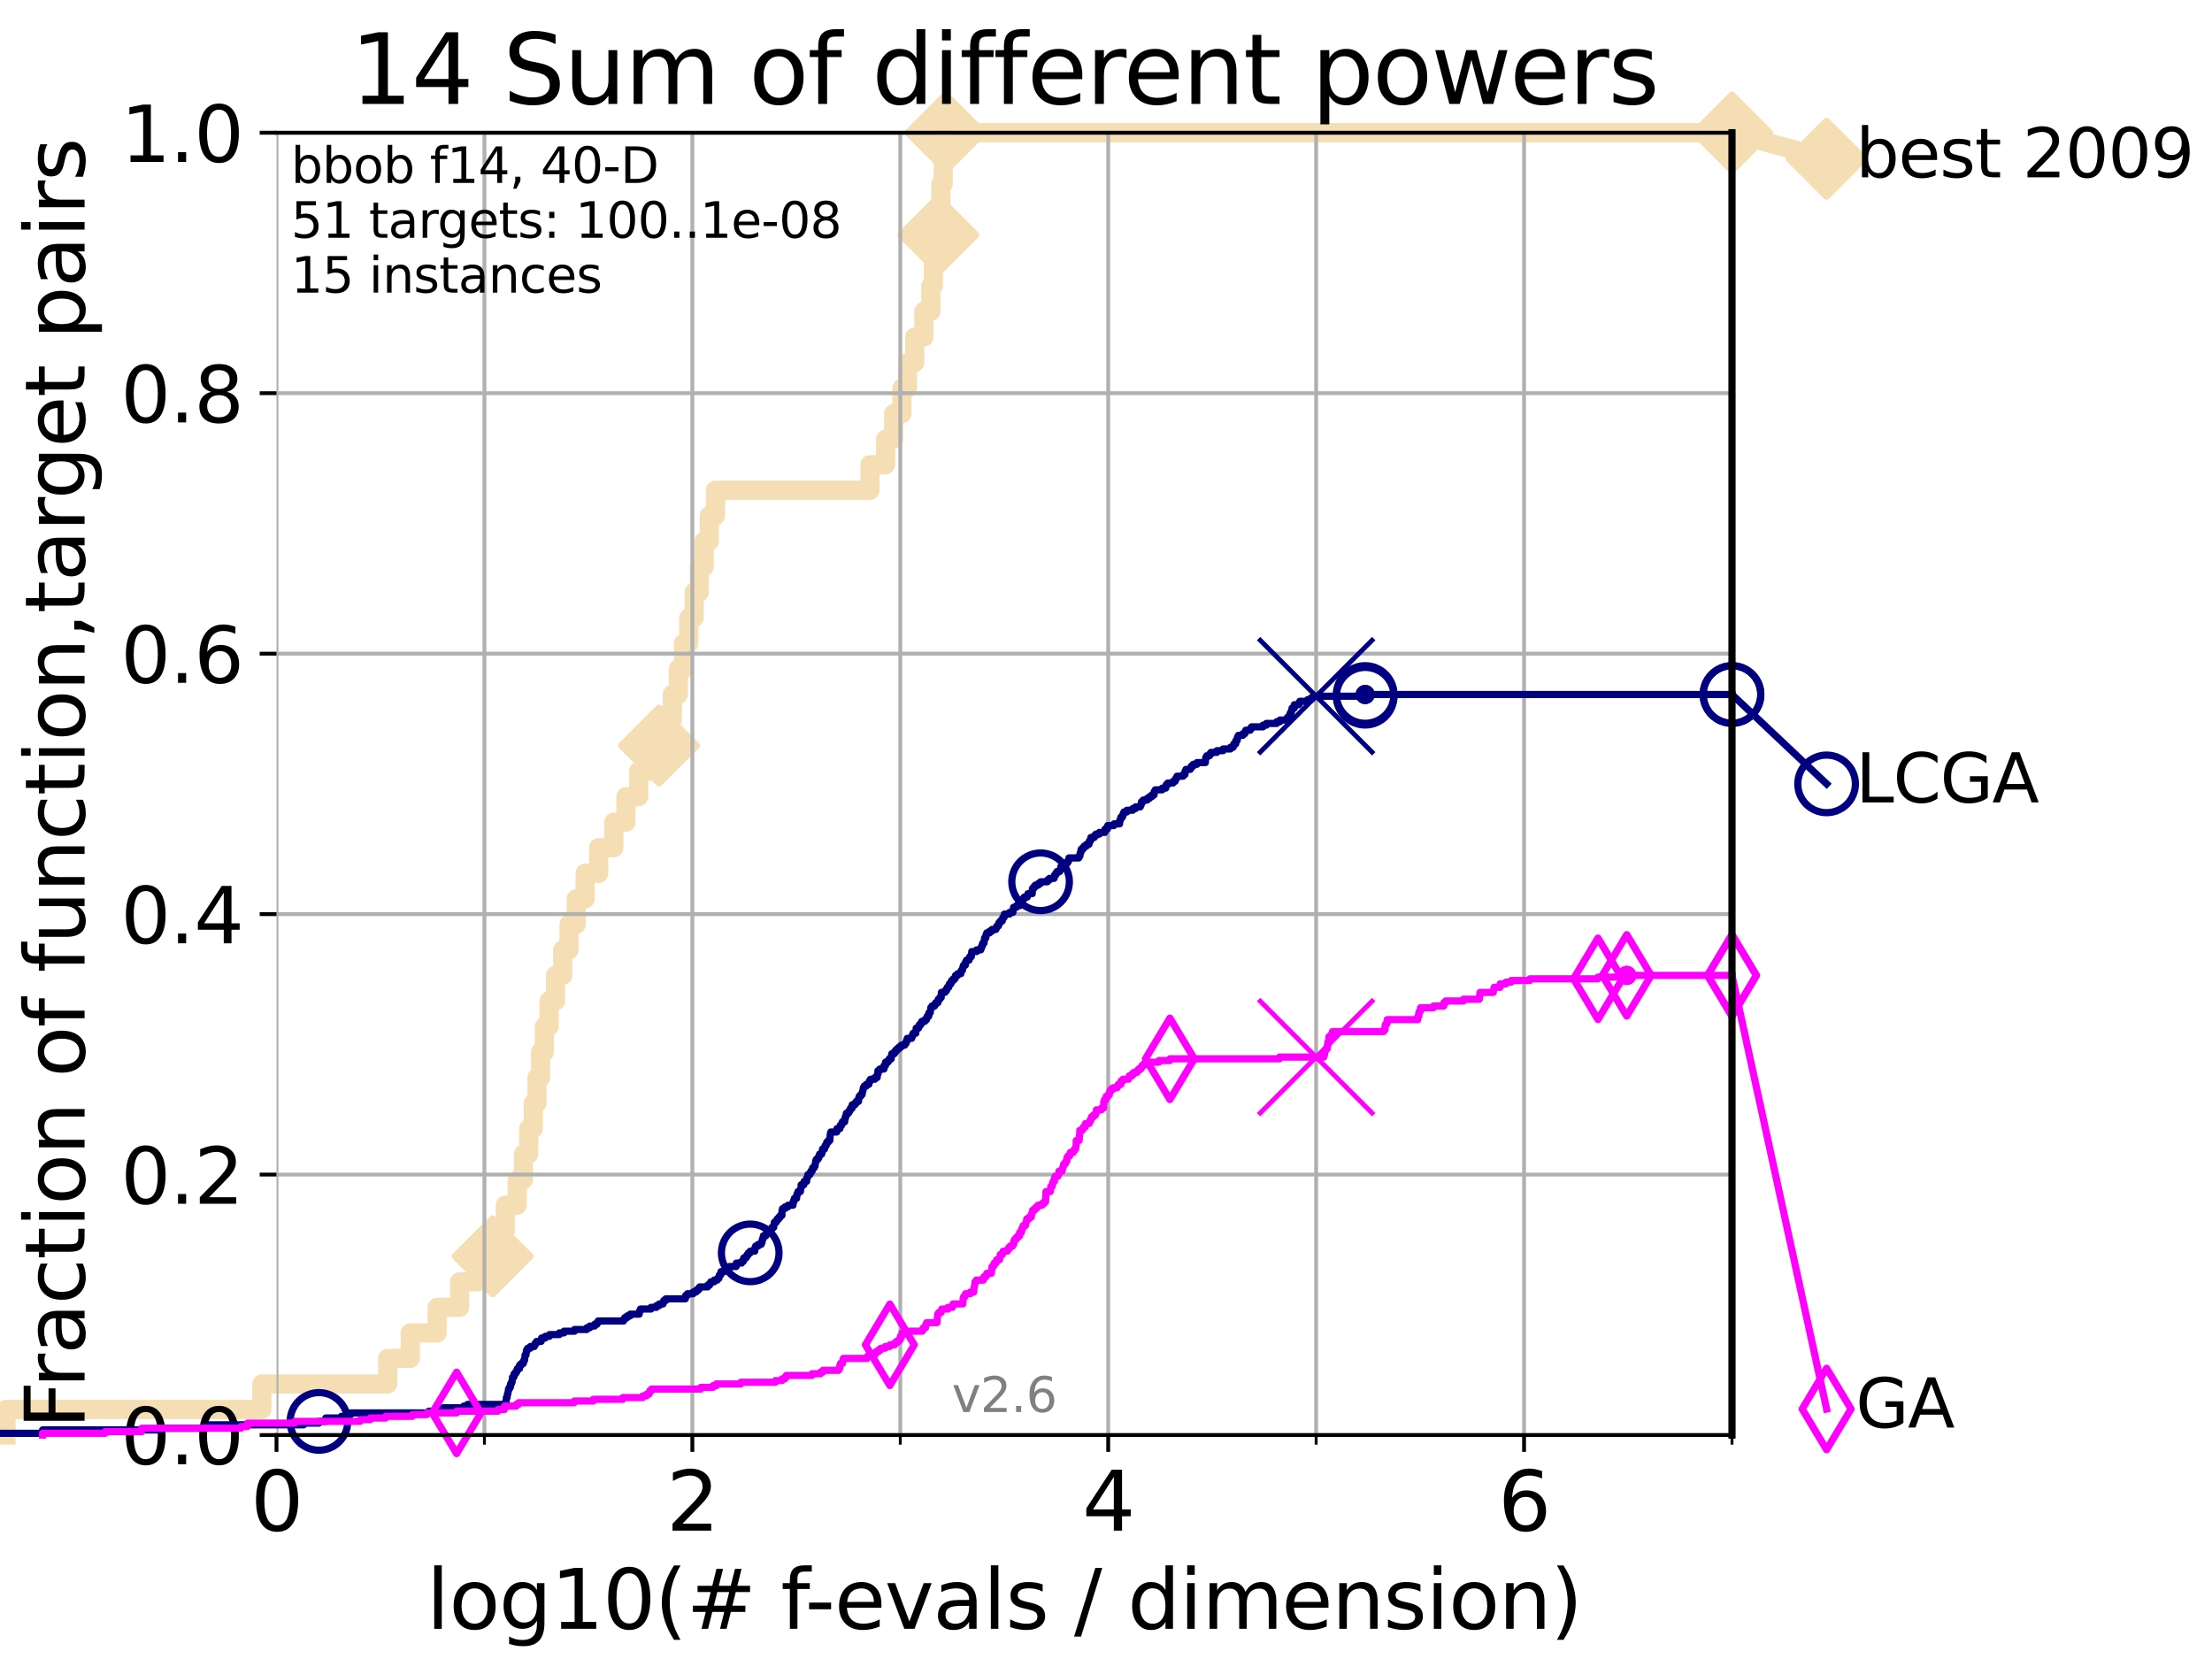 <?xml version="1.0" encoding="utf-8" standalone="no"?>
<!DOCTYPE svg PUBLIC "-//W3C//DTD SVG 1.1//EN"
  "http://www.w3.org/Graphics/SVG/1.1/DTD/svg11.dtd">
<svg xmlns:xlink="http://www.w3.org/1999/xlink" width="460.8pt" height="345.6pt" viewBox="0 0 460.8 345.6" xmlns="http://www.w3.org/2000/svg" version="1.1">
 <defs>
  <style type="text/css">*{stroke-linejoin: round; stroke-linecap: butt}</style>
 </defs>
 <g id="figure_1">
  <g id="patch_1">
   <path d="M 0 345.6 
L 460.8 345.6 
L 460.8 0 
L 0 0 
z
" style="fill: #ffffff"/>
  </g>
  <g id="axes_1">
   <g id="patch_2">
    <path d="M 57.6 298.944 
L 360.806 298.944 
L 360.806 27.648 
L 57.6 27.648 
z
" style="fill: #ffffff"/>
   </g>
   <g id="line2d_1">
    <path d="M 1.246 298.944 
L 1.246 293.624 
L 54.543 293.624 
L 54.543 288.305 
L 80.759 288.305 
L 80.759 282.985 
L 85.471 282.985 
L 85.471 277.666 
L 91.069 277.666 
L 91.069 272.346 
L 95.753 272.346 
L 95.753 267.027 
L 99.499 267.027 
L 99.499 261.707 
L 102.622 261.707 
L 102.622 256.388 
L 105.263 256.388 
L 105.263 251.068 
L 107.742 251.068 
L 107.742 245.749 
L 109.038 245.749 
L 109.038 240.429 
L 110.135 240.429 
L 110.135 235.11 
L 111.09 235.11 
L 111.09 229.79 
L 111.868 229.79 
L 111.868 224.471 
L 112.614 224.471 
L 112.614 219.151 
L 113.406 219.151 
L 113.406 213.832 
L 114.396 213.832 
L 114.396 208.512 
L 115.726 208.512 
L 115.726 203.192 
L 117.227 203.192 
L 117.227 197.873 
L 118.543 197.873 
L 118.543 192.553 
L 120.03 192.553 
L 120.03 187.234 
L 121.893 187.234 
L 121.893 181.914 
L 124.709 181.914 
L 124.709 176.595 
L 127.867 176.595 
L 127.867 171.275 
L 130.394 171.275 
L 130.394 165.956 
L 133.044 165.956 
L 133.044 160.636 
L 137.284 160.636 
L 137.284 155.317 
L 138.831 155.317 
L 138.831 149.997 
L 140.056 149.997 
L 140.056 144.678 
L 141.316 144.678 
L 141.316 139.358 
L 142.368 139.358 
L 142.368 134.039 
L 143.482 134.039 
L 143.482 128.719 
L 144.612 128.719 
L 144.612 123.4 
L 145.665 123.4 
L 145.665 118.08 
L 146.683 118.08 
L 146.683 112.76 
L 147.758 112.76 
L 147.758 107.441 
L 149.057 107.441 
L 149.057 102.121 
L 181.23 102.121 
L 181.23 96.802 
L 184.493 96.802 
L 184.493 91.482 
L 186.167 91.482 
L 186.167 86.163 
L 187.892 86.163 
L 187.892 80.843 
L 189.062 80.843 
L 189.062 75.524 
L 190.557 75.524 
L 190.557 70.204 
L 192.459 70.204 
L 192.459 64.885 
L 193.906 64.885 
L 193.906 59.565 
L 194.441 59.565 
L 194.441 54.246 
L 194.986 54.246 
L 194.986 48.926 
L 195.47 48.926 
L 195.47 43.607 
L 195.997 43.607 
L 195.997 38.287 
L 196.487 38.287 
L 196.487 32.968 
L 197.003 32.968 
L 197.003 27.648 
L 360.806 27.648 
" style="fill: none; stroke: #f5deb3; stroke-width: 4; stroke-linecap: square"/>
   </g>
   <g id="line2d_2">
    <defs>
     <path id="m999aedb9a3" d="M 0 7.778 
L 7.778 0 
L 0 -7.778 
L -7.778 0 
z
" style="stroke: #f5deb3; stroke-width: 1.5; stroke-linejoin: miter"/>
    </defs>
    <g>
     <use xlink:href="#m999aedb9a3" x="102.622" y="261.707" style="fill: #f5deb3; stroke: #f5deb3; stroke-width: 1.5; stroke-linejoin: miter"/>
     <use xlink:href="#m999aedb9a3" x="137.284" y="155.317" style="fill: #f5deb3; stroke: #f5deb3; stroke-width: 1.5; stroke-linejoin: miter"/>
     <use xlink:href="#m999aedb9a3" x="195.47" y="48.926" style="fill: #f5deb3; stroke: #f5deb3; stroke-width: 1.5; stroke-linejoin: miter"/>
     <use xlink:href="#m999aedb9a3" x="197.003" y="27.648" style="fill: #f5deb3; stroke: #f5deb3; stroke-width: 1.5; stroke-linejoin: miter"/>
     <use xlink:href="#m999aedb9a3" x="197.003" y="27.648" style="fill: #f5deb3; stroke: #f5deb3; stroke-width: 1.5; stroke-linejoin: miter"/>
     <use xlink:href="#m999aedb9a3" x="360.806" y="27.648" style="fill: #f5deb3; stroke: #f5deb3; stroke-width: 1.5; stroke-linejoin: miter"/>
    </g>
   </g>
   <g id="line2d_3">
    <path style="fill: none; stroke: #f5deb3; stroke-width: 4; stroke-linecap: square"/>
    <g/>
   </g>
   <g id="line2d_4">
    <path d="M 360.806 27.648 
L 380.515 33.074 
" style="fill: none; stroke: #f5deb3; stroke-width: 4; stroke-linecap: square"/>
    <g>
     <use xlink:href="#m999aedb9a3" x="360.806" y="27.648" style="fill: #f5deb3; stroke: #f5deb3; stroke-width: 1.5; stroke-linejoin: miter"/>
     <use xlink:href="#m999aedb9a3" x="380.515" y="33.074" style="fill: #f5deb3; stroke: #f5deb3; stroke-width: 1.5; stroke-linejoin: miter"/>
    </g>
   </g>
   <g id="matplotlib.axis_1">
    <g id="xtick_1">
     <g id="line2d_5">
      <path d="M 57.6 298.944 
L 57.6 27.648 
" clip-path="url(#p82ae49151e)" style="fill: none; stroke: #b0b0b0; stroke-width: 0.8; stroke-linecap: square"/>
     </g>
     <g id="line2d_6">
      <defs>
       <path id="md61e117c4f" d="M 0 0 
L 0 3.5 
" style="stroke: #000000; stroke-width: 0.8"/>
      </defs>
      <g>
       <use xlink:href="#md61e117c4f" x="57.6" y="298.944" style="stroke: #000000; stroke-width: 0.8"/>
      </g>
     </g>
     <g id="text_1">
      <!-- 0 -->
      <g transform="translate(52.192 318.861)scale(0.17 -0.17)">
       <defs>
        <path id="DejaVuSans-30" d="M 2034 4250 
Q 1547 4250 1301 3770 
Q 1056 3291 1056 2328 
Q 1056 1369 1301 889 
Q 1547 409 2034 409 
Q 2525 409 2770 889 
Q 3016 1369 3016 2328 
Q 3016 3291 2770 3770 
Q 2525 4250 2034 4250 
z
M 2034 4750 
Q 2819 4750 3233 4129 
Q 3647 3509 3647 2328 
Q 3647 1150 3233 529 
Q 2819 -91 2034 -91 
Q 1250 -91 836 529 
Q 422 1150 422 2328 
Q 422 3509 836 4129 
Q 1250 4750 2034 4750 
z
" transform="scale(0.016)"/>
       </defs>
       <use xlink:href="#DejaVuSans-30"/>
      </g>
     </g>
    </g>
    <g id="xtick_2">
     <g id="line2d_7">
      <path d="M 144.23 298.944 
L 144.23 27.648 
" clip-path="url(#p82ae49151e)" style="fill: none; stroke: #b0b0b0; stroke-width: 0.8; stroke-linecap: square"/>
     </g>
     <g id="line2d_8">
      <g>
       <use xlink:href="#md61e117c4f" x="144.23" y="298.944" style="stroke: #000000; stroke-width: 0.8"/>
      </g>
     </g>
     <g id="text_2">
      <!-- 2 -->
      <g transform="translate(138.822 318.861)scale(0.17 -0.17)">
       <defs>
        <path id="DejaVuSans-32" d="M 1228 531 
L 3431 531 
L 3431 0 
L 469 0 
L 469 531 
Q 828 903 1448 1529 
Q 2069 2156 2228 2338 
Q 2531 2678 2651 2914 
Q 2772 3150 2772 3378 
Q 2772 3750 2511 3984 
Q 2250 4219 1831 4219 
Q 1534 4219 1204 4116 
Q 875 4013 500 3803 
L 500 4441 
Q 881 4594 1212 4672 
Q 1544 4750 1819 4750 
Q 2544 4750 2975 4387 
Q 3406 4025 3406 3419 
Q 3406 3131 3298 2873 
Q 3191 2616 2906 2266 
Q 2828 2175 2409 1742 
Q 1991 1309 1228 531 
z
" transform="scale(0.016)"/>
       </defs>
       <use xlink:href="#DejaVuSans-32"/>
      </g>
     </g>
    </g>
    <g id="xtick_3">
     <g id="line2d_9">
      <path d="M 230.861 298.944 
L 230.861 27.648 
" clip-path="url(#p82ae49151e)" style="fill: none; stroke: #b0b0b0; stroke-width: 0.8; stroke-linecap: square"/>
     </g>
     <g id="line2d_10">
      <g>
       <use xlink:href="#md61e117c4f" x="230.861" y="298.944" style="stroke: #000000; stroke-width: 0.8"/>
      </g>
     </g>
     <g id="text_3">
      <!-- 4 -->
      <g transform="translate(225.453 318.861)scale(0.17 -0.17)">
       <defs>
        <path id="DejaVuSans-34" d="M 2419 4116 
L 825 1625 
L 2419 1625 
L 2419 4116 
z
M 2253 4666 
L 3047 4666 
L 3047 1625 
L 3713 1625 
L 3713 1100 
L 3047 1100 
L 3047 0 
L 2419 0 
L 2419 1100 
L 313 1100 
L 313 1709 
L 2253 4666 
z
" transform="scale(0.016)"/>
       </defs>
       <use xlink:href="#DejaVuSans-34"/>
      </g>
     </g>
    </g>
    <g id="xtick_4">
     <g id="line2d_11">
      <path d="M 317.491 298.944 
L 317.491 27.648 
" clip-path="url(#p82ae49151e)" style="fill: none; stroke: #b0b0b0; stroke-width: 0.8; stroke-linecap: square"/>
     </g>
     <g id="line2d_12">
      <g>
       <use xlink:href="#md61e117c4f" x="317.491" y="298.944" style="stroke: #000000; stroke-width: 0.8"/>
      </g>
     </g>
     <g id="text_4">
      <!-- 6 -->
      <g transform="translate(312.083 318.861)scale(0.17 -0.17)">
       <defs>
        <path id="DejaVuSans-36" d="M 2113 2584 
Q 1688 2584 1439 2293 
Q 1191 2003 1191 1497 
Q 1191 994 1439 701 
Q 1688 409 2113 409 
Q 2538 409 2786 701 
Q 3034 994 3034 1497 
Q 3034 2003 2786 2293 
Q 2538 2584 2113 2584 
z
M 3366 4563 
L 3366 3988 
Q 3128 4100 2886 4159 
Q 2644 4219 2406 4219 
Q 1781 4219 1451 3797 
Q 1122 3375 1075 2522 
Q 1259 2794 1537 2939 
Q 1816 3084 2150 3084 
Q 2853 3084 3261 2657 
Q 3669 2231 3669 1497 
Q 3669 778 3244 343 
Q 2819 -91 2113 -91 
Q 1303 -91 875 529 
Q 447 1150 447 2328 
Q 447 3434 972 4092 
Q 1497 4750 2381 4750 
Q 2619 4750 2861 4703 
Q 3103 4656 3366 4563 
z
" transform="scale(0.016)"/>
       </defs>
       <use xlink:href="#DejaVuSans-36"/>
      </g>
     </g>
    </g>
    <g id="xtick_5">
     <g id="line2d_13">
      <path d="M 100.915 298.944 
L 100.915 27.648 
" clip-path="url(#p82ae49151e)" style="fill: none; stroke: #b0b0b0; stroke-width: 0.8; stroke-linecap: square"/>
     </g>
     <g id="line2d_14">
      <defs>
       <path id="ma0bf4c669f" d="M 0 0 
L 0 2 
" style="stroke: #000000; stroke-width: 0.6"/>
      </defs>
      <g>
       <use xlink:href="#ma0bf4c669f" x="100.915" y="298.944" style="stroke: #000000; stroke-width: 0.6"/>
      </g>
     </g>
    </g>
    <g id="xtick_6">
     <g id="line2d_15">
      <path d="M 187.546 298.944 
L 187.546 27.648 
" clip-path="url(#p82ae49151e)" style="fill: none; stroke: #b0b0b0; stroke-width: 0.8; stroke-linecap: square"/>
     </g>
     <g id="line2d_16">
      <g>
       <use xlink:href="#ma0bf4c669f" x="187.546" y="298.944" style="stroke: #000000; stroke-width: 0.6"/>
      </g>
     </g>
    </g>
    <g id="xtick_7">
     <g id="line2d_17">
      <path d="M 274.176 298.944 
L 274.176 27.648 
" clip-path="url(#p82ae49151e)" style="fill: none; stroke: #b0b0b0; stroke-width: 0.8; stroke-linecap: square"/>
     </g>
     <g id="line2d_18">
      <g>
       <use xlink:href="#ma0bf4c669f" x="274.176" y="298.944" style="stroke: #000000; stroke-width: 0.6"/>
      </g>
     </g>
    </g>
    <g id="xtick_8">
     <g id="line2d_19">
      <path d="M 360.806 298.944 
L 360.806 27.648 
" clip-path="url(#p82ae49151e)" style="fill: none; stroke: #b0b0b0; stroke-width: 0.8; stroke-linecap: square"/>
     </g>
     <g id="line2d_20">
      <g>
       <use xlink:href="#ma0bf4c669f" x="360.806" y="298.944" style="stroke: #000000; stroke-width: 0.6"/>
      </g>
     </g>
    </g>
    <g id="text_5">
     <!-- log10(# f-evals / dimension) -->
     <g transform="translate(88.823 339.314)scale(0.17 -0.17)">
      <defs>
       <path id="DejaVuSans-6c" d="M 603 4863 
L 1178 4863 
L 1178 0 
L 603 0 
L 603 4863 
z
" transform="scale(0.016)"/>
       <path id="DejaVuSans-6f" d="M 1959 3097 
Q 1497 3097 1228 2736 
Q 959 2375 959 1747 
Q 959 1119 1226 758 
Q 1494 397 1959 397 
Q 2419 397 2687 759 
Q 2956 1122 2956 1747 
Q 2956 2369 2687 2733 
Q 2419 3097 1959 3097 
z
M 1959 3584 
Q 2709 3584 3137 3096 
Q 3566 2609 3566 1747 
Q 3566 888 3137 398 
Q 2709 -91 1959 -91 
Q 1206 -91 779 398 
Q 353 888 353 1747 
Q 353 2609 779 3096 
Q 1206 3584 1959 3584 
z
" transform="scale(0.016)"/>
       <path id="DejaVuSans-67" d="M 2906 1791 
Q 2906 2416 2648 2759 
Q 2391 3103 1925 3103 
Q 1463 3103 1205 2759 
Q 947 2416 947 1791 
Q 947 1169 1205 825 
Q 1463 481 1925 481 
Q 2391 481 2648 825 
Q 2906 1169 2906 1791 
z
M 3481 434 
Q 3481 -459 3084 -895 
Q 2688 -1331 1869 -1331 
Q 1566 -1331 1297 -1286 
Q 1028 -1241 775 -1147 
L 775 -588 
Q 1028 -725 1275 -790 
Q 1522 -856 1778 -856 
Q 2344 -856 2625 -561 
Q 2906 -266 2906 331 
L 2906 616 
Q 2728 306 2450 153 
Q 2172 0 1784 0 
Q 1141 0 747 490 
Q 353 981 353 1791 
Q 353 2603 747 3093 
Q 1141 3584 1784 3584 
Q 2172 3584 2450 3431 
Q 2728 3278 2906 2969 
L 2906 3500 
L 3481 3500 
L 3481 434 
z
" transform="scale(0.016)"/>
       <path id="DejaVuSans-31" d="M 794 531 
L 1825 531 
L 1825 4091 
L 703 3866 
L 703 4441 
L 1819 4666 
L 2450 4666 
L 2450 531 
L 3481 531 
L 3481 0 
L 794 0 
L 794 531 
z
" transform="scale(0.016)"/>
       <path id="DejaVuSans-28" d="M 1984 4856 
Q 1566 4138 1362 3434 
Q 1159 2731 1159 2009 
Q 1159 1288 1364 580 
Q 1569 -128 1984 -844 
L 1484 -844 
Q 1016 -109 783 600 
Q 550 1309 550 2009 
Q 550 2706 781 3412 
Q 1013 4119 1484 4856 
L 1984 4856 
z
" transform="scale(0.016)"/>
       <path id="DejaVuSans-23" d="M 3272 2816 
L 2363 2816 
L 2100 1772 
L 3016 1772 
L 3272 2816 
z
M 2803 4594 
L 2478 3297 
L 3391 3297 
L 3719 4594 
L 4219 4594 
L 3897 3297 
L 4872 3297 
L 4872 2816 
L 3775 2816 
L 3519 1772 
L 4513 1772 
L 4513 1294 
L 3397 1294 
L 3072 0 
L 2572 0 
L 2894 1294 
L 1978 1294 
L 1656 0 
L 1153 0 
L 1478 1294 
L 494 1294 
L 494 1772 
L 1594 1772 
L 1856 2816 
L 850 2816 
L 850 3297 
L 1978 3297 
L 2297 4594 
L 2803 4594 
z
" transform="scale(0.016)"/>
       <path id="DejaVuSans-20" transform="scale(0.016)"/>
       <path id="DejaVuSans-66" d="M 2375 4863 
L 2375 4384 
L 1825 4384 
Q 1516 4384 1395 4259 
Q 1275 4134 1275 3809 
L 1275 3500 
L 2222 3500 
L 2222 3053 
L 1275 3053 
L 1275 0 
L 697 0 
L 697 3053 
L 147 3053 
L 147 3500 
L 697 3500 
L 697 3744 
Q 697 4328 969 4595 
Q 1241 4863 1831 4863 
L 2375 4863 
z
" transform="scale(0.016)"/>
       <path id="DejaVuSans-2d" d="M 313 2009 
L 1997 2009 
L 1997 1497 
L 313 1497 
L 313 2009 
z
" transform="scale(0.016)"/>
       <path id="DejaVuSans-65" d="M 3597 1894 
L 3597 1613 
L 953 1613 
Q 991 1019 1311 708 
Q 1631 397 2203 397 
Q 2534 397 2845 478 
Q 3156 559 3463 722 
L 3463 178 
Q 3153 47 2828 -22 
Q 2503 -91 2169 -91 
Q 1331 -91 842 396 
Q 353 884 353 1716 
Q 353 2575 817 3079 
Q 1281 3584 2069 3584 
Q 2775 3584 3186 3129 
Q 3597 2675 3597 1894 
z
M 3022 2063 
Q 3016 2534 2758 2815 
Q 2500 3097 2075 3097 
Q 1594 3097 1305 2825 
Q 1016 2553 972 2059 
L 3022 2063 
z
" transform="scale(0.016)"/>
       <path id="DejaVuSans-76" d="M 191 3500 
L 800 3500 
L 1894 563 
L 2988 3500 
L 3597 3500 
L 2284 0 
L 1503 0 
L 191 3500 
z
" transform="scale(0.016)"/>
       <path id="DejaVuSans-61" d="M 2194 1759 
Q 1497 1759 1228 1600 
Q 959 1441 959 1056 
Q 959 750 1161 570 
Q 1363 391 1709 391 
Q 2188 391 2477 730 
Q 2766 1069 2766 1631 
L 2766 1759 
L 2194 1759 
z
M 3341 1997 
L 3341 0 
L 2766 0 
L 2766 531 
Q 2569 213 2275 61 
Q 1981 -91 1556 -91 
Q 1019 -91 701 211 
Q 384 513 384 1019 
Q 384 1609 779 1909 
Q 1175 2209 1959 2209 
L 2766 2209 
L 2766 2266 
Q 2766 2663 2505 2880 
Q 2244 3097 1772 3097 
Q 1472 3097 1187 3025 
Q 903 2953 641 2809 
L 641 3341 
Q 956 3463 1253 3523 
Q 1550 3584 1831 3584 
Q 2591 3584 2966 3190 
Q 3341 2797 3341 1997 
z
" transform="scale(0.016)"/>
       <path id="DejaVuSans-73" d="M 2834 3397 
L 2834 2853 
Q 2591 2978 2328 3040 
Q 2066 3103 1784 3103 
Q 1356 3103 1142 2972 
Q 928 2841 928 2578 
Q 928 2378 1081 2264 
Q 1234 2150 1697 2047 
L 1894 2003 
Q 2506 1872 2764 1633 
Q 3022 1394 3022 966 
Q 3022 478 2636 193 
Q 2250 -91 1575 -91 
Q 1294 -91 989 -36 
Q 684 19 347 128 
L 347 722 
Q 666 556 975 473 
Q 1284 391 1588 391 
Q 1994 391 2212 530 
Q 2431 669 2431 922 
Q 2431 1156 2273 1281 
Q 2116 1406 1581 1522 
L 1381 1569 
Q 847 1681 609 1914 
Q 372 2147 372 2553 
Q 372 3047 722 3315 
Q 1072 3584 1716 3584 
Q 2034 3584 2315 3537 
Q 2597 3491 2834 3397 
z
" transform="scale(0.016)"/>
       <path id="DejaVuSans-2f" d="M 1625 4666 
L 2156 4666 
L 531 -594 
L 0 -594 
L 1625 4666 
z
" transform="scale(0.016)"/>
       <path id="DejaVuSans-64" d="M 2906 2969 
L 2906 4863 
L 3481 4863 
L 3481 0 
L 2906 0 
L 2906 525 
Q 2725 213 2448 61 
Q 2172 -91 1784 -91 
Q 1150 -91 751 415 
Q 353 922 353 1747 
Q 353 2572 751 3078 
Q 1150 3584 1784 3584 
Q 2172 3584 2448 3432 
Q 2725 3281 2906 2969 
z
M 947 1747 
Q 947 1113 1208 752 
Q 1469 391 1925 391 
Q 2381 391 2643 752 
Q 2906 1113 2906 1747 
Q 2906 2381 2643 2742 
Q 2381 3103 1925 3103 
Q 1469 3103 1208 2742 
Q 947 2381 947 1747 
z
" transform="scale(0.016)"/>
       <path id="DejaVuSans-69" d="M 603 3500 
L 1178 3500 
L 1178 0 
L 603 0 
L 603 3500 
z
M 603 4863 
L 1178 4863 
L 1178 4134 
L 603 4134 
L 603 4863 
z
" transform="scale(0.016)"/>
       <path id="DejaVuSans-6d" d="M 3328 2828 
Q 3544 3216 3844 3400 
Q 4144 3584 4550 3584 
Q 5097 3584 5394 3201 
Q 5691 2819 5691 2113 
L 5691 0 
L 5113 0 
L 5113 2094 
Q 5113 2597 4934 2840 
Q 4756 3084 4391 3084 
Q 3944 3084 3684 2787 
Q 3425 2491 3425 1978 
L 3425 0 
L 2847 0 
L 2847 2094 
Q 2847 2600 2669 2842 
Q 2491 3084 2119 3084 
Q 1678 3084 1418 2786 
Q 1159 2488 1159 1978 
L 1159 0 
L 581 0 
L 581 3500 
L 1159 3500 
L 1159 2956 
Q 1356 3278 1631 3431 
Q 1906 3584 2284 3584 
Q 2666 3584 2933 3390 
Q 3200 3197 3328 2828 
z
" transform="scale(0.016)"/>
       <path id="DejaVuSans-6e" d="M 3513 2113 
L 3513 0 
L 2938 0 
L 2938 2094 
Q 2938 2591 2744 2837 
Q 2550 3084 2163 3084 
Q 1697 3084 1428 2787 
Q 1159 2491 1159 1978 
L 1159 0 
L 581 0 
L 581 3500 
L 1159 3500 
L 1159 2956 
Q 1366 3272 1645 3428 
Q 1925 3584 2291 3584 
Q 2894 3584 3203 3211 
Q 3513 2838 3513 2113 
z
" transform="scale(0.016)"/>
       <path id="DejaVuSans-29" d="M 513 4856 
L 1013 4856 
Q 1481 4119 1714 3412 
Q 1947 2706 1947 2009 
Q 1947 1309 1714 600 
Q 1481 -109 1013 -844 
L 513 -844 
Q 928 -128 1133 580 
Q 1338 1288 1338 2009 
Q 1338 2731 1133 3434 
Q 928 4138 513 4856 
z
" transform="scale(0.016)"/>
      </defs>
      <use xlink:href="#DejaVuSans-6c"/>
      <use xlink:href="#DejaVuSans-6f" x="27.783"/>
      <use xlink:href="#DejaVuSans-67" x="88.965"/>
      <use xlink:href="#DejaVuSans-31" x="152.441"/>
      <use xlink:href="#DejaVuSans-30" x="216.064"/>
      <use xlink:href="#DejaVuSans-28" x="279.688"/>
      <use xlink:href="#DejaVuSans-23" x="318.701"/>
      <use xlink:href="#DejaVuSans-20" x="402.49"/>
      <use xlink:href="#DejaVuSans-66" x="434.277"/>
      <use xlink:href="#DejaVuSans-2d" x="463.982"/>
      <use xlink:href="#DejaVuSans-65" x="500.066"/>
      <use xlink:href="#DejaVuSans-76" x="561.59"/>
      <use xlink:href="#DejaVuSans-61" x="620.77"/>
      <use xlink:href="#DejaVuSans-6c" x="682.049"/>
      <use xlink:href="#DejaVuSans-73" x="709.832"/>
      <use xlink:href="#DejaVuSans-20" x="761.932"/>
      <use xlink:href="#DejaVuSans-2f" x="793.719"/>
      <use xlink:href="#DejaVuSans-20" x="827.41"/>
      <use xlink:href="#DejaVuSans-64" x="859.197"/>
      <use xlink:href="#DejaVuSans-69" x="922.674"/>
      <use xlink:href="#DejaVuSans-6d" x="950.457"/>
      <use xlink:href="#DejaVuSans-65" x="1047.869"/>
      <use xlink:href="#DejaVuSans-6e" x="1109.393"/>
      <use xlink:href="#DejaVuSans-73" x="1172.771"/>
      <use xlink:href="#DejaVuSans-69" x="1224.871"/>
      <use xlink:href="#DejaVuSans-6f" x="1252.654"/>
      <use xlink:href="#DejaVuSans-6e" x="1313.836"/>
      <use xlink:href="#DejaVuSans-29" x="1377.215"/>
     </g>
    </g>
   </g>
   <g id="matplotlib.axis_2">
    <g id="ytick_1">
     <g id="line2d_21">
      <path d="M 57.6 298.944 
L 360.806 298.944 
" clip-path="url(#p82ae49151e)" style="fill: none; stroke: #b0b0b0; stroke-width: 0.8; stroke-linecap: square"/>
     </g>
     <g id="line2d_22">
      <defs>
       <path id="m2ce2fc0b97" d="M 0 0 
L -3.5 0 
" style="stroke: #000000; stroke-width: 0.8"/>
      </defs>
      <g>
       <use xlink:href="#m2ce2fc0b97" x="57.6" y="298.944" style="stroke: #000000; stroke-width: 0.8"/>
      </g>
     </g>
     <g id="text_6">
      <!-- 0.0 -->
      <g transform="translate(25.155 305.023)scale(0.16 -0.16)">
       <defs>
        <path id="DejaVuSans-2e" d="M 684 794 
L 1344 794 
L 1344 0 
L 684 0 
L 684 794 
z
" transform="scale(0.016)"/>
       </defs>
       <use xlink:href="#DejaVuSans-30"/>
       <use xlink:href="#DejaVuSans-2e" x="63.623"/>
       <use xlink:href="#DejaVuSans-30" x="95.41"/>
      </g>
     </g>
    </g>
    <g id="ytick_2">
     <g id="line2d_23">
      <path d="M 57.6 244.685 
L 360.806 244.685 
" clip-path="url(#p82ae49151e)" style="fill: none; stroke: #b0b0b0; stroke-width: 0.8; stroke-linecap: square"/>
     </g>
     <g id="line2d_24">
      <g>
       <use xlink:href="#m2ce2fc0b97" x="57.6" y="244.685" style="stroke: #000000; stroke-width: 0.8"/>
      </g>
     </g>
     <g id="text_7">
      <!-- 0.2 -->
      <g transform="translate(25.155 250.764)scale(0.16 -0.16)">
       <use xlink:href="#DejaVuSans-30"/>
       <use xlink:href="#DejaVuSans-2e" x="63.623"/>
       <use xlink:href="#DejaVuSans-32" x="95.41"/>
      </g>
     </g>
    </g>
    <g id="ytick_3">
     <g id="line2d_25">
      <path d="M 57.6 190.426 
L 360.806 190.426 
" clip-path="url(#p82ae49151e)" style="fill: none; stroke: #b0b0b0; stroke-width: 0.8; stroke-linecap: square"/>
     </g>
     <g id="line2d_26">
      <g>
       <use xlink:href="#m2ce2fc0b97" x="57.6" y="190.426" style="stroke: #000000; stroke-width: 0.8"/>
      </g>
     </g>
     <g id="text_8">
      <!-- 0.4 -->
      <g transform="translate(25.155 196.504)scale(0.16 -0.16)">
       <use xlink:href="#DejaVuSans-30"/>
       <use xlink:href="#DejaVuSans-2e" x="63.623"/>
       <use xlink:href="#DejaVuSans-34" x="95.41"/>
      </g>
     </g>
    </g>
    <g id="ytick_4">
     <g id="line2d_27">
      <path d="M 57.6 136.166 
L 360.806 136.166 
" clip-path="url(#p82ae49151e)" style="fill: none; stroke: #b0b0b0; stroke-width: 0.8; stroke-linecap: square"/>
     </g>
     <g id="line2d_28">
      <g>
       <use xlink:href="#m2ce2fc0b97" x="57.6" y="136.166" style="stroke: #000000; stroke-width: 0.8"/>
      </g>
     </g>
     <g id="text_9">
      <!-- 0.6 -->
      <g transform="translate(25.155 142.245)scale(0.16 -0.16)">
       <use xlink:href="#DejaVuSans-30"/>
       <use xlink:href="#DejaVuSans-2e" x="63.623"/>
       <use xlink:href="#DejaVuSans-36" x="95.41"/>
      </g>
     </g>
    </g>
    <g id="ytick_5">
     <g id="line2d_29">
      <path d="M 57.6 81.907 
L 360.806 81.907 
" clip-path="url(#p82ae49151e)" style="fill: none; stroke: #b0b0b0; stroke-width: 0.8; stroke-linecap: square"/>
     </g>
     <g id="line2d_30">
      <g>
       <use xlink:href="#m2ce2fc0b97" x="57.6" y="81.907" style="stroke: #000000; stroke-width: 0.8"/>
      </g>
     </g>
     <g id="text_10">
      <!-- 0.8 -->
      <g transform="translate(25.155 87.986)scale(0.16 -0.16)">
       <defs>
        <path id="DejaVuSans-38" d="M 2034 2216 
Q 1584 2216 1326 1975 
Q 1069 1734 1069 1313 
Q 1069 891 1326 650 
Q 1584 409 2034 409 
Q 2484 409 2743 651 
Q 3003 894 3003 1313 
Q 3003 1734 2745 1975 
Q 2488 2216 2034 2216 
z
M 1403 2484 
Q 997 2584 770 2862 
Q 544 3141 544 3541 
Q 544 4100 942 4425 
Q 1341 4750 2034 4750 
Q 2731 4750 3128 4425 
Q 3525 4100 3525 3541 
Q 3525 3141 3298 2862 
Q 3072 2584 2669 2484 
Q 3125 2378 3379 2068 
Q 3634 1759 3634 1313 
Q 3634 634 3220 271 
Q 2806 -91 2034 -91 
Q 1263 -91 848 271 
Q 434 634 434 1313 
Q 434 1759 690 2068 
Q 947 2378 1403 2484 
z
M 1172 3481 
Q 1172 3119 1398 2916 
Q 1625 2713 2034 2713 
Q 2441 2713 2670 2916 
Q 2900 3119 2900 3481 
Q 2900 3844 2670 4047 
Q 2441 4250 2034 4250 
Q 1625 4250 1398 4047 
Q 1172 3844 1172 3481 
z
" transform="scale(0.016)"/>
       </defs>
       <use xlink:href="#DejaVuSans-30"/>
       <use xlink:href="#DejaVuSans-2e" x="63.623"/>
       <use xlink:href="#DejaVuSans-38" x="95.41"/>
      </g>
     </g>
    </g>
    <g id="ytick_6">
     <g id="line2d_31">
      <path d="M 57.6 27.648 
L 360.806 27.648 
" clip-path="url(#p82ae49151e)" style="fill: none; stroke: #b0b0b0; stroke-width: 0.8; stroke-linecap: square"/>
     </g>
     <g id="line2d_32">
      <g>
       <use xlink:href="#m2ce2fc0b97" x="57.6" y="27.648" style="stroke: #000000; stroke-width: 0.8"/>
      </g>
     </g>
     <g id="text_11">
      <!-- 1.0 -->
      <g transform="translate(25.155 33.727)scale(0.16 -0.16)">
       <use xlink:href="#DejaVuSans-31"/>
       <use xlink:href="#DejaVuSans-2e" x="63.623"/>
       <use xlink:href="#DejaVuSans-30" x="95.41"/>
      </g>
     </g>
    </g>
    <g id="text_12">
     <!-- Fraction of function,target pairs -->
     <g transform="translate(17.62 297.681)rotate(-90)scale(0.17 -0.17)">
      <defs>
       <path id="DejaVuSans-46" d="M 628 4666 
L 3309 4666 
L 3309 4134 
L 1259 4134 
L 1259 2759 
L 3109 2759 
L 3109 2228 
L 1259 2228 
L 1259 0 
L 628 0 
L 628 4666 
z
" transform="scale(0.016)"/>
       <path id="DejaVuSans-72" d="M 2631 2963 
Q 2534 3019 2420 3045 
Q 2306 3072 2169 3072 
Q 1681 3072 1420 2755 
Q 1159 2438 1159 1844 
L 1159 0 
L 581 0 
L 581 3500 
L 1159 3500 
L 1159 2956 
Q 1341 3275 1631 3429 
Q 1922 3584 2338 3584 
Q 2397 3584 2469 3576 
Q 2541 3569 2628 3553 
L 2631 2963 
z
" transform="scale(0.016)"/>
       <path id="DejaVuSans-63" d="M 3122 3366 
L 3122 2828 
Q 2878 2963 2633 3030 
Q 2388 3097 2138 3097 
Q 1578 3097 1268 2742 
Q 959 2388 959 1747 
Q 959 1106 1268 751 
Q 1578 397 2138 397 
Q 2388 397 2633 464 
Q 2878 531 3122 666 
L 3122 134 
Q 2881 22 2623 -34 
Q 2366 -91 2075 -91 
Q 1284 -91 818 406 
Q 353 903 353 1747 
Q 353 2603 823 3093 
Q 1294 3584 2113 3584 
Q 2378 3584 2631 3529 
Q 2884 3475 3122 3366 
z
" transform="scale(0.016)"/>
       <path id="DejaVuSans-74" d="M 1172 4494 
L 1172 3500 
L 2356 3500 
L 2356 3053 
L 1172 3053 
L 1172 1153 
Q 1172 725 1289 603 
Q 1406 481 1766 481 
L 2356 481 
L 2356 0 
L 1766 0 
Q 1100 0 847 248 
Q 594 497 594 1153 
L 594 3053 
L 172 3053 
L 172 3500 
L 594 3500 
L 594 4494 
L 1172 4494 
z
" transform="scale(0.016)"/>
       <path id="DejaVuSans-75" d="M 544 1381 
L 544 3500 
L 1119 3500 
L 1119 1403 
Q 1119 906 1312 657 
Q 1506 409 1894 409 
Q 2359 409 2629 706 
Q 2900 1003 2900 1516 
L 2900 3500 
L 3475 3500 
L 3475 0 
L 2900 0 
L 2900 538 
Q 2691 219 2414 64 
Q 2138 -91 1772 -91 
Q 1169 -91 856 284 
Q 544 659 544 1381 
z
M 1991 3584 
L 1991 3584 
z
" transform="scale(0.016)"/>
       <path id="DejaVuSans-2c" d="M 750 794 
L 1409 794 
L 1409 256 
L 897 -744 
L 494 -744 
L 750 256 
L 750 794 
z
" transform="scale(0.016)"/>
       <path id="DejaVuSans-70" d="M 1159 525 
L 1159 -1331 
L 581 -1331 
L 581 3500 
L 1159 3500 
L 1159 2969 
Q 1341 3281 1617 3432 
Q 1894 3584 2278 3584 
Q 2916 3584 3314 3078 
Q 3713 2572 3713 1747 
Q 3713 922 3314 415 
Q 2916 -91 2278 -91 
Q 1894 -91 1617 61 
Q 1341 213 1159 525 
z
M 3116 1747 
Q 3116 2381 2855 2742 
Q 2594 3103 2138 3103 
Q 1681 3103 1420 2742 
Q 1159 2381 1159 1747 
Q 1159 1113 1420 752 
Q 1681 391 2138 391 
Q 2594 391 2855 752 
Q 3116 1113 3116 1747 
z
" transform="scale(0.016)"/>
      </defs>
      <use xlink:href="#DejaVuSans-46"/>
      <use xlink:href="#DejaVuSans-72" x="50.27"/>
      <use xlink:href="#DejaVuSans-61" x="91.383"/>
      <use xlink:href="#DejaVuSans-63" x="152.662"/>
      <use xlink:href="#DejaVuSans-74" x="207.643"/>
      <use xlink:href="#DejaVuSans-69" x="246.852"/>
      <use xlink:href="#DejaVuSans-6f" x="274.635"/>
      <use xlink:href="#DejaVuSans-6e" x="335.816"/>
      <use xlink:href="#DejaVuSans-20" x="399.195"/>
      <use xlink:href="#DejaVuSans-6f" x="430.982"/>
      <use xlink:href="#DejaVuSans-66" x="492.164"/>
      <use xlink:href="#DejaVuSans-20" x="527.369"/>
      <use xlink:href="#DejaVuSans-66" x="559.156"/>
      <use xlink:href="#DejaVuSans-75" x="594.361"/>
      <use xlink:href="#DejaVuSans-6e" x="657.74"/>
      <use xlink:href="#DejaVuSans-63" x="721.119"/>
      <use xlink:href="#DejaVuSans-74" x="776.1"/>
      <use xlink:href="#DejaVuSans-69" x="815.309"/>
      <use xlink:href="#DejaVuSans-6f" x="843.092"/>
      <use xlink:href="#DejaVuSans-6e" x="904.273"/>
      <use xlink:href="#DejaVuSans-2c" x="967.652"/>
      <use xlink:href="#DejaVuSans-74" x="999.439"/>
      <use xlink:href="#DejaVuSans-61" x="1038.648"/>
      <use xlink:href="#DejaVuSans-72" x="1099.928"/>
      <use xlink:href="#DejaVuSans-67" x="1139.291"/>
      <use xlink:href="#DejaVuSans-65" x="1202.768"/>
      <use xlink:href="#DejaVuSans-74" x="1264.291"/>
      <use xlink:href="#DejaVuSans-20" x="1303.5"/>
      <use xlink:href="#DejaVuSans-70" x="1335.287"/>
      <use xlink:href="#DejaVuSans-61" x="1398.764"/>
      <use xlink:href="#DejaVuSans-69" x="1460.043"/>
      <use xlink:href="#DejaVuSans-72" x="1487.826"/>
      <use xlink:href="#DejaVuSans-73" x="1528.939"/>
     </g>
    </g>
   </g>
   <g id="line2d_33">
    <defs>
     <path id="m15b961118b" d="M 0 1.5 
C 0.398 1.5 0.779 1.342 1.061 1.061 
C 1.342 0.779 1.5 0.398 1.5 0 
C 1.5 -0.398 1.342 -0.779 1.061 -1.061 
C 0.779 -1.342 0.398 -1.5 0 -1.5 
C -0.398 -1.5 -0.779 -1.342 -1.061 -1.061 
C -1.342 -0.779 -1.5 -0.398 -1.5 0 
C -1.5 0.398 -1.342 0.779 -1.061 1.061 
C -0.779 1.342 -0.398 1.5 0 1.5 
z
" style="stroke: #f5deb3"/>
    </defs>
    <g>
     <use xlink:href="#m15b961118b" x="197.003" y="27.648" style="fill: #f5deb3; stroke: #f5deb3"/>
     <use xlink:href="#m15b961118b" x="197.003" y="27.648" style="fill: #f5deb3; stroke: #f5deb3"/>
    </g>
   </g>
   <g id="line2d_34">
    <defs>
     <path id="macc0d6efd2" d="M 0 1.5 
C 0.398 1.5 0.779 1.342 1.061 1.061 
C 1.342 0.779 1.5 0.398 1.5 0 
C 1.5 -0.398 1.342 -0.779 1.061 -1.061 
C 0.779 -1.342 0.398 -1.5 0 -1.5 
C -0.398 -1.5 -0.779 -1.342 -1.061 -1.061 
C -1.342 -0.779 -1.5 -0.398 -1.5 0 
C -1.5 0.398 -1.342 0.779 -1.061 1.061 
C -0.779 1.342 -0.398 1.5 0 1.5 
z
" style="stroke: #000080"/>
    </defs>
    <g>
     <use xlink:href="#macc0d6efd2" x="284.393" y="144.678" style="fill: #000080; stroke: #000080"/>
     <use xlink:href="#macc0d6efd2" x="284.393" y="144.678" style="fill: #000080; stroke: #000080"/>
    </g>
   </g>
   <g id="line2d_35">
    <path d="M -1 298.589 
L 8.873 298.589 
L 8.873 297.88 
L 33.315 297.88 
L 33.315 297.525 
L 42.579 297.525 
L 42.579 297.171 
L 43.596 297.171 
L 43.596 296.816 
L 63.245 296.816 
L 63.245 296.462 
L 66.441 296.462 
L 66.441 296.107 
L 67.857 296.107 
L 67.857 295.398 
L 71.104 295.398 
L 71.104 295.043 
L 72.217 295.043 
L 72.217 294.688 
L 73.063 294.688 
L 73.063 294.334 
L 89.324 294.334 
L 89.324 293.979 
L 91.227 293.979 
L 91.227 293.624 
L 92.298 293.624 
L 92.298 293.27 
L 96.6 293.27 
L 96.6 292.915 
L 97.41 292.915 
L 97.41 292.561 
L 105.188 292.561 
L 105.188 292.206 
L 105.448 292.206 
L 105.485 291.142 
L 105.632 291.142 
L 105.705 290.433 
L 105.778 290.433 
L 105.887 289.723 
L 105.923 289.723 
L 105.923 289.369 
L 106.102 289.369 
L 106.102 289.014 
L 106.315 289.014 
L 106.35 288.305 
L 106.526 288.305 
L 106.526 287.95 
L 106.665 287.95 
L 106.768 286.886 
L 107.042 286.886 
L 107.11 286.177 
L 107.412 286.177 
L 107.412 285.822 
L 107.644 285.822 
L 107.644 285.468 
L 107.775 285.468 
L 107.775 285.113 
L 108.226 285.113 
L 108.226 284.404 
L 108.574 284.404 
L 108.574 284.049 
L 109.007 284.049 
L 109.007 283.695 
L 109.129 283.695 
L 109.129 283.34 
L 109.28 283.34 
L 109.371 282.276 
L 109.58 282.276 
L 109.639 281.567 
L 109.698 281.567 
L 109.698 281.212 
L 109.932 281.212 
L 109.932 280.858 
L 110.478 280.858 
L 110.478 280.503 
L 111.308 280.503 
L 111.308 280.148 
L 111.496 280.148 
L 111.496 279.794 
L 111.789 279.794 
L 111.789 279.439 
L 112.74 279.439 
L 112.815 278.73 
L 113.598 278.73 
L 113.598 278.375 
L 114.465 278.375 
L 114.465 278.021 
L 116.522 278.021 
L 116.522 277.666 
L 117.501 277.666 
L 117.501 277.311 
L 119.687 277.311 
L 119.687 276.957 
L 122.244 276.957 
L 122.244 276.602 
L 122.869 276.602 
L 122.869 276.247 
L 123.853 276.247 
L 123.853 275.893 
L 124.333 275.893 
L 124.333 275.538 
L 124.602 275.538 
L 124.602 275.183 
L 129.907 275.183 
L 129.907 274.829 
L 130.157 274.829 
L 130.157 274.474 
L 130.676 274.474 
L 130.676 274.12 
L 131.285 274.12 
L 131.285 273.765 
L 133.154 273.765 
L 133.256 273.056 
L 133.415 273.056 
L 133.415 272.701 
L 135.613 272.701 
L 135.613 272.346 
L 136.739 272.346 
L 136.739 271.992 
L 137.318 271.992 
L 137.318 271.637 
L 138.122 271.637 
L 138.122 271.282 
L 138.272 271.282 
L 138.272 270.928 
L 138.699 270.928 
L 138.699 270.573 
L 142.769 270.573 
L 142.835 269.864 
L 143.201 269.864 
L 143.201 269.509 
L 144.39 269.509 
L 144.39 269.155 
L 145 269.155 
L 145 268.8 
L 145.437 268.8 
L 145.437 268.445 
L 145.752 268.445 
L 145.752 268.091 
L 147.412 268.091 
L 147.412 267.736 
L 147.812 267.736 
L 147.812 267.381 
L 148.063 267.381 
L 148.063 267.027 
L 148.76 267.027 
L 148.76 266.672 
L 149.432 266.672 
L 149.432 266.318 
L 149.761 266.318 
L 149.862 265.608 
L 150.132 265.608 
L 150.2 264.899 
L 150.946 264.899 
L 150.946 264.544 
L 151.707 264.544 
L 151.707 264.19 
L 151.958 264.19 
L 151.958 263.835 
L 153.349 263.835 
L 153.387 263.126 
L 154.492 263.126 
L 154.492 262.771 
L 154.838 262.771 
L 154.921 262.062 
L 155.418 262.062 
L 155.418 261.707 
L 155.652 261.707 
L 155.652 261.353 
L 155.899 261.353 
L 155.899 260.998 
L 156.285 260.998 
L 156.285 260.643 
L 157.23 260.643 
L 157.258 259.934 
L 157.412 259.934 
L 157.412 259.579 
L 157.946 259.579 
L 157.946 259.225 
L 158.566 259.225 
L 158.566 258.87 
L 158.726 258.87 
L 158.809 258.161 
L 158.934 258.161 
L 159.011 257.452 
L 159.537 257.452 
L 159.537 257.097 
L 159.666 257.097 
L 159.685 256.388 
L 160.625 256.388 
L 160.625 256.033 
L 160.817 256.033 
L 160.817 255.678 
L 161.173 255.678 
L 161.261 254.969 
L 161.318 254.969 
L 161.318 254.615 
L 161.701 254.615 
L 161.701 254.26 
L 161.935 254.26 
L 161.935 253.905 
L 162.256 253.905 
L 162.256 253.551 
L 162.544 253.551 
L 162.544 253.196 
L 162.896 253.196 
L 162.912 252.132 
L 163.019 252.132 
L 163.019 251.778 
L 163.51 251.778 
L 163.51 251.423 
L 164.142 251.423 
L 164.142 251.068 
L 165.202 251.068 
L 165.217 250.359 
L 165.363 250.359 
L 165.363 250.004 
L 165.493 250.004 
L 165.493 249.65 
L 165.94 249.65 
L 165.972 248.94 
L 166.09 248.94 
L 166.09 248.586 
L 166.23 248.586 
L 166.23 248.231 
L 166.731 248.231 
L 166.825 247.522 
L 166.867 247.522 
L 166.894 246.813 
L 167.458 246.813 
L 167.508 246.103 
L 168.036 246.103 
L 168.052 245.394 
L 168.213 245.394 
L 168.303 244.685 
L 168.734 244.685 
L 168.734 244.33 
L 168.917 244.33 
L 168.917 243.976 
L 169.175 243.976 
L 169.175 243.621 
L 169.293 243.621 
L 169.293 243.266 
L 169.619 243.266 
L 169.619 242.912 
L 169.791 242.912 
L 169.871 242.202 
L 169.914 242.202 
L 169.914 241.848 
L 170.063 241.848 
L 170.063 241.493 
L 170.407 241.493 
L 170.407 241.138 
L 170.61 241.138 
L 170.61 240.784 
L 170.725 240.784 
L 170.725 240.429 
L 171.168 240.429 
L 171.168 240.075 
L 171.285 240.075 
L 171.352 239.365 
L 171.768 239.365 
L 171.876 238.656 
L 172.108 238.656 
L 172.108 238.301 
L 172.222 238.301 
L 172.222 237.947 
L 172.529 237.947 
L 172.529 237.592 
L 172.864 237.592 
L 172.966 236.174 
L 173.073 236.174 
L 173.073 235.819 
L 174.305 235.819 
L 174.36 235.11 
L 174.975 235.11 
L 175.053 234.4 
L 175.339 234.4 
L 175.339 234.046 
L 175.49 234.046 
L 175.49 233.691 
L 175.965 233.691 
L 175.995 232.982 
L 176.111 232.982 
L 176.111 232.627 
L 176.229 232.627 
L 176.303 231.918 
L 176.753 231.918 
L 176.753 231.563 
L 176.989 231.563 
L 176.989 231.209 
L 177.182 231.209 
L 177.182 230.854 
L 177.51 230.854 
L 177.523 230.145 
L 178.111 230.145 
L 178.111 229.79 
L 178.378 229.79 
L 178.378 229.435 
L 178.852 229.435 
L 178.873 228.726 
L 178.996 228.726 
L 178.996 228.372 
L 179.295 228.372 
L 179.295 228.017 
L 179.595 228.017 
L 179.691 227.308 
L 179.748 227.308 
L 179.845 226.598 
L 180.037 226.598 
L 180.037 226.244 
L 180.466 226.244 
L 180.466 225.889 
L 181.004 225.889 
L 181.1 225.18 
L 181.338 225.18 
L 181.338 224.825 
L 182.241 224.825 
L 182.241 224.471 
L 182.727 224.471 
L 182.773 223.761 
L 182.883 223.761 
L 182.888 223.052 
L 183.26 223.052 
L 183.26 222.697 
L 184.146 222.697 
L 184.159 221.988 
L 184.462 221.988 
L 184.473 221.279 
L 184.976 221.279 
L 184.976 220.924 
L 185.244 220.924 
L 185.244 220.57 
L 185.659 220.57 
L 185.706 219.86 
L 185.78 219.86 
L 185.78 219.506 
L 186.311 219.506 
L 186.311 219.151 
L 186.557 219.151 
L 186.557 218.796 
L 186.911 218.796 
L 186.911 218.442 
L 187.328 218.442 
L 187.328 218.087 
L 187.744 218.087 
L 187.744 217.733 
L 188.468 217.733 
L 188.468 217.378 
L 188.741 217.378 
L 188.741 217.023 
L 188.879 217.023 
L 188.879 216.669 
L 188.997 216.669 
L 188.997 216.314 
L 189.91 216.314 
L 189.91 215.959 
L 190.066 215.959 
L 190.066 215.605 
L 190.205 215.605 
L 190.205 215.25 
L 190.783 215.25 
L 190.853 214.186 
L 191.347 214.186 
L 191.347 213.832 
L 191.504 213.832 
L 191.504 213.477 
L 191.83 213.477 
L 191.83 213.122 
L 192.019 213.122 
L 192.019 212.768 
L 192.659 212.768 
L 192.659 212.413 
L 193.006 212.413 
L 193.006 212.058 
L 193.138 212.058 
L 193.138 211.704 
L 193.482 211.704 
L 193.498 210.994 
L 193.77 210.994 
L 193.871 210.285 
L 193.894 210.285 
L 193.894 209.931 
L 194.137 209.931 
L 194.137 209.576 
L 194.696 209.576 
L 194.696 209.221 
L 194.924 209.221 
L 194.924 208.867 
L 195.385 208.867 
L 195.462 208.157 
L 195.777 208.157 
L 195.777 207.803 
L 196.07 207.803 
L 196.1 206.739 
L 196.848 206.739 
L 196.848 206.384 
L 197.163 206.384 
L 197.163 206.03 
L 197.338 206.03 
L 197.338 205.675 
L 197.634 205.675 
L 197.634 205.32 
L 197.768 205.32 
L 197.768 204.966 
L 198.089 204.966 
L 198.089 204.611 
L 198.229 204.611 
L 198.229 204.256 
L 198.594 204.256 
L 198.594 203.902 
L 198.95 203.902 
L 199.055 203.192 
L 199.501 203.192 
L 199.501 202.838 
L 200.164 202.838 
L 200.268 202.129 
L 200.499 202.129 
L 200.584 201.419 
L 200.721 201.419 
L 200.721 201.065 
L 201.099 201.065 
L 201.151 200.355 
L 201.355 200.355 
L 201.355 200.001 
L 201.885 200.001 
L 201.885 199.646 
L 202.02 199.646 
L 202.02 199.291 
L 202.348 199.291 
L 202.432 198.228 
L 203.445 198.228 
L 203.445 197.873 
L 204.306 197.873 
L 204.306 197.518 
L 204.453 197.518 
L 204.453 197.164 
L 204.606 197.164 
L 204.606 196.809 
L 204.726 196.809 
L 204.726 196.454 
L 204.997 196.454 
L 205.1 195.39 
L 205.372 195.39 
L 205.42 194.681 
L 205.562 194.681 
L 205.562 194.327 
L 206.174 194.327 
L 206.174 193.972 
L 206.653 193.972 
L 206.653 193.617 
L 207.465 193.617 
L 207.465 193.263 
L 207.658 193.263 
L 207.658 192.908 
L 207.992 192.908 
L 208.1 192.199 
L 208.396 192.199 
L 208.396 191.844 
L 208.795 191.844 
L 208.893 191.135 
L 209.164 191.135 
L 209.235 190.426 
L 210.289 190.426 
L 210.289 190.071 
L 210.999 190.071 
L 211.077 189.362 
L 211.13 189.362 
L 211.13 189.007 
L 211.757 189.007 
L 211.757 188.652 
L 212.481 188.652 
L 212.481 188.298 
L 212.673 188.298 
L 212.673 187.943 
L 213.003 187.943 
L 213.076 187.234 
L 213.351 187.234 
L 213.351 186.879 
L 213.984 186.879 
L 213.984 186.525 
L 214.131 186.525 
L 214.131 186.17 
L 215.032 186.17 
L 215.069 185.106 
L 215.347 185.106 
L 215.347 184.751 
L 215.65 184.751 
L 215.65 184.397 
L 216.288 184.397 
L 216.288 184.042 
L 216.774 184.042 
L 216.774 183.688 
L 218.19 183.688 
L 218.19 183.333 
L 218.606 183.333 
L 218.606 182.978 
L 219.591 182.978 
L 219.692 182.269 
L 219.943 182.269 
L 219.943 181.914 
L 220.183 181.914 
L 220.183 181.56 
L 220.762 181.56 
L 220.762 181.205 
L 220.946 181.205 
L 221.001 180.496 
L 221.584 180.496 
L 221.584 180.141 
L 221.746 180.141 
L 221.746 179.787 
L 222.367 179.787 
L 222.367 179.432 
L 222.591 179.432 
L 222.677 178.723 
L 224.736 178.723 
L 224.736 178.368 
L 224.952 178.368 
L 225.023 177.659 
L 225.15 177.659 
L 225.208 176.949 
L 225.55 176.949 
L 225.55 176.595 
L 225.865 176.595 
L 225.865 176.24 
L 226.346 176.24 
L 226.346 175.886 
L 226.865 175.886 
L 226.939 175.176 
L 227.189 175.176 
L 227.237 174.467 
L 227.945 174.467 
L 227.945 174.112 
L 228.282 174.112 
L 228.282 173.758 
L 229.021 173.758 
L 229.021 173.403 
L 230.158 173.403 
L 230.208 172.694 
L 230.712 172.694 
L 230.758 171.985 
L 232.041 171.985 
L 232.041 171.63 
L 233.229 171.63 
L 233.251 170.921 
L 233.386 170.921 
L 233.386 170.566 
L 233.528 170.566 
L 233.528 170.211 
L 233.848 170.211 
L 233.848 169.857 
L 233.967 169.857 
L 233.967 169.502 
L 234.125 169.502 
L 234.125 169.147 
L 234.744 169.147 
L 234.744 168.793 
L 235.959 168.793 
L 235.959 168.438 
L 236.564 168.438 
L 236.564 168.084 
L 237.545 168.084 
L 237.545 167.729 
L 237.709 167.729 
L 237.791 167.02 
L 238.144 167.02 
L 238.144 166.665 
L 238.972 166.665 
L 238.972 166.31 
L 239.469 166.31 
L 239.469 165.956 
L 239.963 165.956 
L 239.963 165.601 
L 240.414 165.601 
L 240.444 164.892 
L 240.655 164.892 
L 240.655 164.537 
L 242.107 164.537 
L 242.107 164.183 
L 242.847 164.183 
L 242.936 163.473 
L 243.26 163.473 
L 243.26 163.119 
L 244.372 163.119 
L 244.372 162.764 
L 244.802 162.764 
L 244.802 162.409 
L 244.971 162.409 
L 244.971 162.055 
L 245.195 162.055 
L 245.195 161.7 
L 246.462 161.7 
L 246.462 161.346 
L 246.849 161.346 
L 246.88 160.636 
L 247.052 160.636 
L 247.052 160.282 
L 247.954 160.282 
L 247.954 159.927 
L 248.192 159.927 
L 248.192 159.572 
L 248.571 159.572 
L 248.571 159.218 
L 249.344 159.218 
L 249.344 158.863 
L 251.099 158.863 
L 251.177 157.799 
L 251.383 157.799 
L 251.383 157.445 
L 251.972 157.445 
L 251.972 157.09 
L 252.264 157.09 
L 252.264 156.735 
L 253.487 156.735 
L 253.487 156.381 
L 254.783 156.381 
L 254.783 156.026 
L 256.324 156.026 
L 256.324 155.671 
L 256.892 155.671 
L 256.892 155.317 
L 257.031 155.317 
L 257.031 154.962 
L 257.426 154.962 
L 257.464 154.253 
L 257.737 154.253 
L 257.782 153.544 
L 257.98 153.544 
L 257.98 153.189 
L 258.901 153.189 
L 258.901 152.834 
L 259.339 152.834 
L 259.339 152.48 
L 259.499 152.48 
L 259.499 152.125 
L 260.438 152.125 
L 260.438 151.77 
L 260.719 151.77 
L 260.719 151.416 
L 263.088 151.416 
L 263.088 151.061 
L 263.799 151.061 
L 263.799 150.706 
L 265.962 150.706 
L 265.962 150.352 
L 266.629 150.352 
L 266.629 149.997 
L 268.031 149.997 
L 268.031 149.643 
L 268.356 149.643 
L 268.356 149.288 
L 268.724 149.288 
L 268.756 148.579 
L 268.945 148.579 
L 268.945 148.224 
L 269.067 148.224 
L 269.157 147.515 
L 269.62 147.515 
L 269.627 146.805 
L 270.587 146.805 
L 270.587 146.451 
L 270.77 146.451 
L 270.77 146.096 
L 272.419 146.096 
L 272.419 145.742 
L 273.126 145.742 
L 273.126 145.387 
L 273.552 145.387 
L 273.552 145.032 
L 284.393 145.032 
L 284.393 144.678 
L 360.806 144.678 
L 360.806 144.678 
" style="fill: none; stroke: #000080; stroke-width: 1.5; stroke-linecap: square"/>
   </g>
   <g id="line2d_36">
    <defs>
     <path id="m2d58294330" d="M 0 6 
C 1.591 6 3.117 5.368 4.243 4.243 
C 5.368 3.117 6 1.591 6 0 
C 6 -1.591 5.368 -3.117 4.243 -4.243 
C 3.117 -5.368 1.591 -6 0 -6 
C -1.591 -6 -3.117 -5.368 -4.243 -4.243 
C -5.368 -3.117 -6 -1.591 -6 0 
C -6 1.591 -5.368 3.117 -4.243 4.243 
C -3.117 5.368 -1.591 6 0 6 
z
" style="stroke: #000080; stroke-width: 1.5"/>
    </defs>
    <g>
     <use xlink:href="#m2d58294330" x="66.441" y="296.107" style="fill-opacity: 0; stroke: #000080; stroke-width: 1.5"/>
     <use xlink:href="#m2d58294330" x="156.285" y="260.998" style="fill-opacity: 0; stroke: #000080; stroke-width: 1.5"/>
     <use xlink:href="#m2d58294330" x="216.774" y="183.688" style="fill-opacity: 0; stroke: #000080; stroke-width: 1.5"/>
     <use xlink:href="#m2d58294330" x="284.393" y="145.032" style="fill-opacity: 0; stroke: #000080; stroke-width: 1.5"/>
     <use xlink:href="#m2d58294330" x="284.393" y="144.678" style="fill-opacity: 0; stroke: #000080; stroke-width: 1.5"/>
     <use xlink:href="#m2d58294330" x="360.806" y="144.678" style="fill-opacity: 0; stroke: #000080; stroke-width: 1.5"/>
    </g>
   </g>
   <g id="line2d_37">
    <path style="fill: none; stroke: #000080; stroke-width: 1.5; stroke-linecap: square"/>
    <g/>
   </g>
   <g id="line2d_38">
    <path d="M 274.176 145.032 
" clip-path="url(#p82ae49151e)" style="fill: none; stroke: #000080; stroke-width: 1.5; stroke-linecap: square"/>
    <defs>
     <path id="mca004c5644" d="M -12 12 
L 12 -12 
M -12 -12 
L 12 12 
" style="stroke: #000080"/>
    </defs>
    <g clip-path="url(#p82ae49151e)">
     <use xlink:href="#mca004c5644" x="274.176" y="145.032" style="fill: #000080; stroke: #000080"/>
    </g>
   </g>
   <g id="line2d_39">
    <defs>
     <path id="m52616e4371" d="M 0 1.5 
C 0.398 1.5 0.779 1.342 1.061 1.061 
C 1.342 0.779 1.5 0.398 1.5 0 
C 1.5 -0.398 1.342 -0.779 1.061 -1.061 
C 0.779 -1.342 0.398 -1.5 0 -1.5 
C -0.398 -1.5 -0.779 -1.342 -1.061 -1.061 
C -1.342 -0.779 -1.5 -0.398 -1.5 0 
C -1.5 0.398 -1.342 0.779 -1.061 1.061 
C -0.779 1.342 -0.398 1.5 0 1.5 
z
" style="stroke: #ff00ff"/>
    </defs>
    <g>
     <use xlink:href="#m52616e4371" x="338.881" y="203.192" style="fill: #ff00ff; stroke: #ff00ff"/>
     <use xlink:href="#m52616e4371" x="338.881" y="203.192" style="fill: #ff00ff; stroke: #ff00ff"/>
    </g>
   </g>
   <g id="line2d_40">
    <path d="M 8.873 298.944 
L 8.873 298.589 
L 21.912 298.589 
L 21.912 298.235 
L 29.54 298.235 
L 29.54 297.525 
L 50.206 297.525 
L 50.206 297.171 
L 51.551 297.171 
L 51.551 296.462 
L 61.418 296.462 
L 61.418 296.107 
L 75.024 296.107 
L 75.024 295.752 
L 77.136 295.752 
L 77.136 295.398 
L 80.342 295.398 
L 80.342 295.043 
L 85.894 295.043 
L 85.894 294.688 
L 88.883 294.688 
L 88.883 294.334 
L 95.123 294.334 
L 95.123 293.979 
L 103.748 293.979 
L 103.748 293.624 
L 105.075 293.624 
L 105.075 292.915 
L 107.545 292.915 
L 107.545 292.561 
L 108.034 292.561 
L 108.034 292.206 
L 119.635 292.206 
L 119.635 291.851 
L 123.615 291.851 
L 123.615 291.497 
L 129.745 291.497 
L 129.745 291.142 
L 133.902 291.142 
L 133.902 290.787 
L 134.691 290.787 
L 134.691 290.433 
L 135.207 290.433 
L 135.207 290.078 
L 135.366 290.078 
L 135.366 289.723 
L 135.717 289.723 
L 135.717 289.369 
L 145.989 289.369 
L 145.989 289.014 
L 148.514 289.014 
L 148.514 288.66 
L 149.216 288.66 
L 149.216 288.305 
L 154.312 288.305 
L 154.312 287.95 
L 161.535 287.95 
L 161.535 287.596 
L 162.918 287.596 
L 162.918 287.241 
L 163.52 287.241 
L 163.52 286.886 
L 163.8 286.886 
L 163.8 286.532 
L 169.154 286.532 
L 169.154 286.177 
L 170.94 286.177 
L 170.94 285.822 
L 171.429 285.822 
L 171.429 285.468 
L 174.682 285.468 
L 174.682 285.113 
L 174.917 285.113 
L 174.957 284.404 
L 175.07 284.404 
L 175.07 284.049 
L 175.498 284.049 
L 175.586 283.34 
L 175.681 283.34 
L 175.681 282.985 
L 180.646 282.985 
L 180.646 282.631 
L 180.945 282.631 
L 180.945 282.276 
L 182.227 282.276 
L 182.227 281.922 
L 182.488 281.922 
L 182.488 281.567 
L 183.019 281.567 
L 183.019 281.212 
L 183.491 281.212 
L 183.491 280.858 
L 184.404 280.858 
L 184.404 280.503 
L 185.37 280.503 
L 185.37 280.148 
L 186.343 280.148 
L 186.343 279.794 
L 186.75 279.794 
L 186.75 279.439 
L 187.247 279.439 
L 187.247 279.084 
L 187.552 279.084 
L 187.569 278.375 
L 187.895 278.375 
L 187.905 277.666 
L 188.773 277.666 
L 188.773 277.311 
L 192.14 277.311 
L 192.14 276.957 
L 192.346 276.957 
L 192.346 276.602 
L 192.806 276.602 
L 192.881 275.893 
L 193.026 275.893 
L 193.026 275.538 
L 195.195 275.538 
L 195.303 274.12 
L 195.333 274.12 
L 195.333 273.765 
L 195.549 273.765 
L 195.549 273.41 
L 196.05 273.41 
L 196.05 273.056 
L 196.19 273.056 
L 196.19 272.701 
L 197.454 272.701 
L 197.454 272.346 
L 198.404 272.346 
L 198.404 271.992 
L 198.541 271.992 
L 198.541 271.637 
L 200.586 271.637 
L 200.628 270.573 
L 200.703 270.573 
L 200.703 270.219 
L 200.944 270.219 
L 200.944 269.864 
L 201.146 269.864 
L 201.146 269.509 
L 202.13 269.509 
L 202.13 269.155 
L 202.859 269.155 
L 202.928 268.091 
L 202.978 268.091 
L 203.082 267.381 
L 203.117 267.381 
L 203.117 267.027 
L 203.379 267.027 
L 203.379 266.672 
L 204.841 266.672 
L 204.841 266.318 
L 204.965 266.318 
L 204.965 265.963 
L 205.423 265.963 
L 205.423 265.608 
L 205.554 265.608 
L 205.554 265.254 
L 206.528 265.254 
L 206.638 264.19 
L 206.654 264.19 
L 206.654 263.835 
L 206.978 263.835 
L 206.978 263.48 
L 207.116 263.48 
L 207.116 263.126 
L 207.484 263.126 
L 207.484 262.771 
L 207.627 262.771 
L 207.627 262.417 
L 208.234 262.417 
L 208.309 261.707 
L 208.363 261.707 
L 208.363 261.353 
L 208.804 261.353 
L 208.804 260.998 
L 208.979 260.998 
L 208.979 260.643 
L 209.869 260.643 
L 209.869 260.289 
L 210.091 260.289 
L 210.091 259.934 
L 210.423 259.934 
L 210.423 259.579 
L 210.952 259.579 
L 210.952 259.225 
L 211.179 259.225 
L 211.194 258.516 
L 211.378 258.516 
L 211.378 258.161 
L 211.707 258.161 
L 211.707 257.806 
L 212.04 257.806 
L 212.04 257.452 
L 212.413 257.452 
L 212.416 256.742 
L 212.789 256.742 
L 212.822 256.033 
L 212.996 256.033 
L 212.996 255.678 
L 213.129 255.678 
L 213.129 255.324 
L 213.63 255.324 
L 213.712 254.615 
L 213.792 254.615 
L 213.896 253.905 
L 214.374 253.905 
L 214.374 253.551 
L 214.839 253.551 
L 214.884 252.841 
L 215.008 252.841 
L 215.094 252.132 
L 215.49 252.132 
L 215.49 251.778 
L 215.879 251.778 
L 215.879 251.423 
L 216.244 251.423 
L 216.244 251.068 
L 217.081 251.068 
L 217.081 250.714 
L 217.505 250.714 
L 217.505 250.359 
L 217.816 250.359 
L 217.892 248.231 
L 218.803 248.231 
L 218.904 247.167 
L 219.176 247.167 
L 219.245 246.458 
L 219.386 246.458 
L 219.386 246.103 
L 219.667 246.103 
L 219.677 245.394 
L 219.804 245.394 
L 219.804 245.039 
L 220.394 245.039 
L 220.394 244.685 
L 220.539 244.685 
L 220.611 243.976 
L 221.259 243.976 
L 221.354 243.266 
L 221.448 243.266 
L 221.554 242.557 
L 221.851 242.557 
L 221.851 242.202 
L 222.082 242.202 
L 222.082 241.848 
L 222.252 241.848 
L 222.264 241.138 
L 222.49 241.138 
L 222.49 240.784 
L 222.846 240.784 
L 222.952 240.075 
L 223.582 240.075 
L 223.582 239.72 
L 223.83 239.72 
L 223.83 239.365 
L 224.064 239.365 
L 224.156 238.656 
L 224.178 238.656 
L 224.193 237.592 
L 224.801 237.592 
L 224.872 236.528 
L 224.915 236.528 
L 224.938 235.464 
L 225.464 235.464 
L 225.464 235.11 
L 225.701 235.11 
L 225.701 234.755 
L 226.083 234.755 
L 226.124 234.046 
L 226.915 234.046 
L 226.915 233.691 
L 227.09 233.691 
L 227.09 233.336 
L 227.273 233.336 
L 227.273 232.982 
L 227.402 232.982 
L 227.402 232.627 
L 227.807 232.627 
L 227.807 232.273 
L 228.228 232.273 
L 228.228 231.918 
L 228.374 231.918 
L 228.395 231.209 
L 229.441 231.209 
L 229.441 230.854 
L 229.897 230.854 
L 229.942 229.435 
L 230.099 229.435 
L 230.099 229.081 
L 230.406 229.081 
L 230.45 228.372 
L 230.868 228.372 
L 230.868 228.017 
L 231.113 228.017 
L 231.191 227.308 
L 231.381 227.308 
L 231.381 226.953 
L 231.837 226.953 
L 231.837 226.598 
L 232.727 226.598 
L 232.727 226.244 
L 232.969 226.244 
L 232.969 225.889 
L 233.504 225.889 
L 233.54 225.18 
L 233.926 225.18 
L 233.926 224.825 
L 235.089 224.825 
L 235.089 224.471 
L 235.231 224.471 
L 235.231 224.116 
L 235.799 224.116 
L 235.799 223.761 
L 236.178 223.761 
L 236.178 223.407 
L 236.865 223.407 
L 236.865 223.052 
L 237.195 223.052 
L 237.195 222.697 
L 237.665 222.697 
L 237.665 222.343 
L 237.895 222.343 
L 237.895 221.988 
L 238.262 221.988 
L 238.262 221.634 
L 238.799 221.634 
L 238.799 221.279 
L 241.424 221.279 
L 241.424 220.924 
L 243.711 220.924 
L 243.711 220.57 
L 266.553 220.57 
L 266.553 220.215 
L 275.758 220.215 
L 275.758 219.86 
L 275.887 219.86 
L 275.97 218.796 
L 276.229 218.796 
L 276.229 218.442 
L 276.519 218.442 
L 276.519 217.733 
L 276.641 217.733 
L 276.641 217.023 
L 276.776 217.023 
L 276.846 215.959 
L 277.215 215.959 
L 277.215 215.605 
L 277.574 215.605 
L 277.574 214.895 
L 288.226 214.895 
L 288.226 214.541 
L 288.535 214.541 
L 288.56 213.477 
L 288.796 213.477 
L 288.796 213.122 
L 288.991 213.122 
L 288.991 212.413 
L 295.354 212.413 
L 295.385 211.704 
L 295.551 211.704 
L 295.552 210.994 
L 295.701 210.994 
L 295.701 210.64 
L 295.911 210.64 
L 295.911 209.931 
L 298.618 209.931 
L 298.618 209.576 
L 300.767 209.576 
L 300.789 208.867 
L 301.163 208.867 
L 301.163 208.512 
L 304.863 208.512 
L 304.863 208.157 
L 308.178 208.157 
L 308.198 207.448 
L 308.308 207.448 
L 308.316 206.739 
L 311.076 206.739 
L 311.176 206.03 
L 311.247 206.03 
L 311.247 205.675 
L 312.493 205.675 
L 312.493 204.966 
L 313.701 204.966 
L 313.701 204.611 
L 314.8 204.611 
L 314.8 204.256 
L 318.706 204.256 
L 318.706 203.902 
L 332.885 203.902 
L 332.885 203.547 
L 338.881 203.547 
L 338.881 203.192 
L 360.806 203.192 
L 360.806 203.192 
" style="fill: none; stroke: #ff00ff; stroke-width: 1.5; stroke-linecap: square"/>
   </g>
   <g id="line2d_41">
    <defs>
     <path id="m3d91d66535" d="M 0 8.485 
L 5.091 0 
L 0 -8.485 
L -5.091 0 
z
" style="stroke: #ff00ff; stroke-width: 1.5; stroke-linejoin: miter"/>
    </defs>
    <g>
     <use xlink:href="#m3d91d66535" x="95.123" y="294.334" style="fill-opacity: 0; stroke: #ff00ff; stroke-width: 1.5; stroke-linejoin: miter"/>
     <use xlink:href="#m3d91d66535" x="185.37" y="280.148" style="fill-opacity: 0; stroke: #ff00ff; stroke-width: 1.5; stroke-linejoin: miter"/>
     <use xlink:href="#m3d91d66535" x="243.711" y="220.57" style="fill-opacity: 0; stroke: #ff00ff; stroke-width: 1.5; stroke-linejoin: miter"/>
     <use xlink:href="#m3d91d66535" x="332.885" y="203.902" style="fill-opacity: 0; stroke: #ff00ff; stroke-width: 1.5; stroke-linejoin: miter"/>
     <use xlink:href="#m3d91d66535" x="338.881" y="203.192" style="fill-opacity: 0; stroke: #ff00ff; stroke-width: 1.5; stroke-linejoin: miter"/>
     <use xlink:href="#m3d91d66535" x="360.806" y="203.192" style="fill-opacity: 0; stroke: #ff00ff; stroke-width: 1.5; stroke-linejoin: miter"/>
    </g>
   </g>
   <g id="line2d_42">
    <path style="fill: none; stroke: #ff00ff; stroke-width: 1.5; stroke-linecap: square"/>
    <g/>
   </g>
   <g id="line2d_43">
    <path d="M 274.176 220.215 
" clip-path="url(#p82ae49151e)" style="fill: none; stroke: #ff00ff; stroke-width: 1.5; stroke-linecap: square"/>
    <defs>
     <path id="mcc4577a611" d="M -12 12 
L 12 -12 
M -12 -12 
L 12 12 
" style="stroke: #ff00ff"/>
    </defs>
    <g clip-path="url(#p82ae49151e)">
     <use xlink:href="#mcc4577a611" x="274.176" y="220.215" style="fill: #ff00ff; stroke: #ff00ff"/>
    </g>
   </g>
   <g id="line2d_44">
    <path d="M 360.806 203.192 
L 380.515 293.518 
" style="fill: none; stroke: #ff00ff; stroke-width: 1.5; stroke-linecap: square"/>
    <g>
     <use xlink:href="#m3d91d66535" x="360.806" y="203.192" style="fill-opacity: 0; stroke: #ff00ff; stroke-width: 1.5; stroke-linejoin: miter"/>
     <use xlink:href="#m3d91d66535" x="380.515" y="293.518" style="fill-opacity: 0; stroke: #ff00ff; stroke-width: 1.5; stroke-linejoin: miter"/>
    </g>
   </g>
   <g id="line2d_45">
    <path d="M 360.806 144.678 
L 380.515 163.296 
" style="fill: none; stroke: #000080; stroke-width: 1.5; stroke-linecap: square"/>
    <g>
     <use xlink:href="#m2d58294330" x="360.806" y="144.678" style="fill-opacity: 0; stroke: #000080; stroke-width: 1.5"/>
     <use xlink:href="#m2d58294330" x="380.515" y="163.296" style="fill-opacity: 0; stroke: #000080; stroke-width: 1.5"/>
    </g>
   </g>
   <g id="line2d_46">
    <path d="M 360.806 298.944 
L 360.806 27.648 
" style="fill: none; stroke: #000000; stroke-width: 1.5; stroke-linecap: square"/>
   </g>
   <g id="patch_3">
    <path d="M 57.6 298.944 
L 360.806 298.944 
" style="fill: none; stroke: #000000; stroke-width: 0.8; stroke-linejoin: miter; stroke-linecap: square"/>
   </g>
   <g id="patch_4">
    <path d="M 57.6 27.648 
L 360.806 27.648 
" style="fill: none; stroke: #000000; stroke-width: 0.8; stroke-linejoin: miter; stroke-linecap: square"/>
   </g>
   <g id="text_13">
    <!-- GA -->
    <g transform="translate(386.579 297.381)scale(0.14 -0.14)">
     <defs>
      <path id="DejaVuSans-47" d="M 3809 666 
L 3809 1919 
L 2778 1919 
L 2778 2438 
L 4434 2438 
L 4434 434 
Q 4069 175 3628 42 
Q 3188 -91 2688 -91 
Q 1594 -91 976 548 
Q 359 1188 359 2328 
Q 359 3472 976 4111 
Q 1594 4750 2688 4750 
Q 3144 4750 3555 4637 
Q 3966 4525 4313 4306 
L 4313 3634 
Q 3963 3931 3569 4081 
Q 3175 4231 2741 4231 
Q 1884 4231 1454 3753 
Q 1025 3275 1025 2328 
Q 1025 1384 1454 906 
Q 1884 428 2741 428 
Q 3075 428 3337 486 
Q 3600 544 3809 666 
z
" transform="scale(0.016)"/>
      <path id="DejaVuSans-41" d="M 2188 4044 
L 1331 1722 
L 3047 1722 
L 2188 4044 
z
M 1831 4666 
L 2547 4666 
L 4325 0 
L 3669 0 
L 3244 1197 
L 1141 1197 
L 716 0 
L 50 0 
L 1831 4666 
z
" transform="scale(0.016)"/>
     </defs>
     <use xlink:href="#DejaVuSans-47"/>
     <use xlink:href="#DejaVuSans-41" x="77.49"/>
    </g>
   </g>
   <g id="text_14">
    <!-- LCGA -->
    <g transform="translate(386.579 167.159)scale(0.14 -0.14)">
     <defs>
      <path id="DejaVuSans-4c" d="M 628 4666 
L 1259 4666 
L 1259 531 
L 3531 531 
L 3531 0 
L 628 0 
L 628 4666 
z
" transform="scale(0.016)"/>
      <path id="DejaVuSans-43" d="M 4122 4306 
L 4122 3641 
Q 3803 3938 3442 4084 
Q 3081 4231 2675 4231 
Q 1875 4231 1450 3742 
Q 1025 3253 1025 2328 
Q 1025 1406 1450 917 
Q 1875 428 2675 428 
Q 3081 428 3442 575 
Q 3803 722 4122 1019 
L 4122 359 
Q 3791 134 3420 21 
Q 3050 -91 2638 -91 
Q 1578 -91 968 557 
Q 359 1206 359 2328 
Q 359 3453 968 4101 
Q 1578 4750 2638 4750 
Q 3056 4750 3426 4639 
Q 3797 4528 4122 4306 
z
" transform="scale(0.016)"/>
     </defs>
     <use xlink:href="#DejaVuSans-4c"/>
     <use xlink:href="#DejaVuSans-43" x="55.713"/>
     <use xlink:href="#DejaVuSans-47" x="125.537"/>
     <use xlink:href="#DejaVuSans-41" x="203.027"/>
    </g>
   </g>
   <g id="text_15">
    <!-- best 2009 -->
    <g transform="translate(386.579 36.937)scale(0.14 -0.14)">
     <defs>
      <path id="DejaVuSans-62" d="M 3116 1747 
Q 3116 2381 2855 2742 
Q 2594 3103 2138 3103 
Q 1681 3103 1420 2742 
Q 1159 2381 1159 1747 
Q 1159 1113 1420 752 
Q 1681 391 2138 391 
Q 2594 391 2855 752 
Q 3116 1113 3116 1747 
z
M 1159 2969 
Q 1341 3281 1617 3432 
Q 1894 3584 2278 3584 
Q 2916 3584 3314 3078 
Q 3713 2572 3713 1747 
Q 3713 922 3314 415 
Q 2916 -91 2278 -91 
Q 1894 -91 1617 61 
Q 1341 213 1159 525 
L 1159 0 
L 581 0 
L 581 4863 
L 1159 4863 
L 1159 2969 
z
" transform="scale(0.016)"/>
      <path id="DejaVuSans-39" d="M 703 97 
L 703 672 
Q 941 559 1184 500 
Q 1428 441 1663 441 
Q 2288 441 2617 861 
Q 2947 1281 2994 2138 
Q 2813 1869 2534 1725 
Q 2256 1581 1919 1581 
Q 1219 1581 811 2004 
Q 403 2428 403 3163 
Q 403 3881 828 4315 
Q 1253 4750 1959 4750 
Q 2769 4750 3195 4129 
Q 3622 3509 3622 2328 
Q 3622 1225 3098 567 
Q 2575 -91 1691 -91 
Q 1453 -91 1209 -44 
Q 966 3 703 97 
z
M 1959 2075 
Q 2384 2075 2632 2365 
Q 2881 2656 2881 3163 
Q 2881 3666 2632 3958 
Q 2384 4250 1959 4250 
Q 1534 4250 1286 3958 
Q 1038 3666 1038 3163 
Q 1038 2656 1286 2365 
Q 1534 2075 1959 2075 
z
" transform="scale(0.016)"/>
     </defs>
     <use xlink:href="#DejaVuSans-62"/>
     <use xlink:href="#DejaVuSans-65" x="63.477"/>
     <use xlink:href="#DejaVuSans-73" x="125"/>
     <use xlink:href="#DejaVuSans-74" x="177.1"/>
     <use xlink:href="#DejaVuSans-20" x="216.309"/>
     <use xlink:href="#DejaVuSans-32" x="248.096"/>
     <use xlink:href="#DejaVuSans-30" x="311.719"/>
     <use xlink:href="#DejaVuSans-30" x="375.342"/>
     <use xlink:href="#DejaVuSans-39" x="438.965"/>
    </g>
   </g>
   <g id="text_16">
    <!-- bbob f14, 40-D -->
    <g transform="translate(60.632 38.111)scale(0.102 -0.102)">
     <defs>
      <path id="DejaVuSans-44" d="M 1259 4147 
L 1259 519 
L 2022 519 
Q 2988 519 3436 956 
Q 3884 1394 3884 2338 
Q 3884 3275 3436 3711 
Q 2988 4147 2022 4147 
L 1259 4147 
z
M 628 4666 
L 1925 4666 
Q 3281 4666 3915 4102 
Q 4550 3538 4550 2338 
Q 4550 1131 3912 565 
Q 3275 0 1925 0 
L 628 0 
L 628 4666 
z
" transform="scale(0.016)"/>
     </defs>
     <use xlink:href="#DejaVuSans-62"/>
     <use xlink:href="#DejaVuSans-62" x="63.477"/>
     <use xlink:href="#DejaVuSans-6f" x="126.953"/>
     <use xlink:href="#DejaVuSans-62" x="188.135"/>
     <use xlink:href="#DejaVuSans-20" x="251.611"/>
     <use xlink:href="#DejaVuSans-66" x="283.398"/>
     <use xlink:href="#DejaVuSans-31" x="318.604"/>
     <use xlink:href="#DejaVuSans-34" x="382.227"/>
     <use xlink:href="#DejaVuSans-2c" x="445.85"/>
     <use xlink:href="#DejaVuSans-20" x="477.637"/>
     <use xlink:href="#DejaVuSans-34" x="509.424"/>
     <use xlink:href="#DejaVuSans-30" x="573.047"/>
     <use xlink:href="#DejaVuSans-2d" x="636.67"/>
     <use xlink:href="#DejaVuSans-44" x="672.754"/>
    </g>
    <!-- 51 targets: 100..1e-08 -->
    <g transform="translate(60.632 49.533)scale(0.102 -0.102)">
     <defs>
      <path id="DejaVuSans-35" d="M 691 4666 
L 3169 4666 
L 3169 4134 
L 1269 4134 
L 1269 2991 
Q 1406 3038 1543 3061 
Q 1681 3084 1819 3084 
Q 2600 3084 3056 2656 
Q 3513 2228 3513 1497 
Q 3513 744 3044 326 
Q 2575 -91 1722 -91 
Q 1428 -91 1123 -41 
Q 819 9 494 109 
L 494 744 
Q 775 591 1075 516 
Q 1375 441 1709 441 
Q 2250 441 2565 725 
Q 2881 1009 2881 1497 
Q 2881 1984 2565 2268 
Q 2250 2553 1709 2553 
Q 1456 2553 1204 2497 
Q 953 2441 691 2322 
L 691 4666 
z
" transform="scale(0.016)"/>
      <path id="DejaVuSans-3a" d="M 750 794 
L 1409 794 
L 1409 0 
L 750 0 
L 750 794 
z
M 750 3309 
L 1409 3309 
L 1409 2516 
L 750 2516 
L 750 3309 
z
" transform="scale(0.016)"/>
     </defs>
     <use xlink:href="#DejaVuSans-35"/>
     <use xlink:href="#DejaVuSans-31" x="63.623"/>
     <use xlink:href="#DejaVuSans-20" x="127.246"/>
     <use xlink:href="#DejaVuSans-74" x="159.033"/>
     <use xlink:href="#DejaVuSans-61" x="198.242"/>
     <use xlink:href="#DejaVuSans-72" x="259.521"/>
     <use xlink:href="#DejaVuSans-67" x="298.885"/>
     <use xlink:href="#DejaVuSans-65" x="362.361"/>
     <use xlink:href="#DejaVuSans-74" x="423.885"/>
     <use xlink:href="#DejaVuSans-73" x="463.094"/>
     <use xlink:href="#DejaVuSans-3a" x="515.193"/>
     <use xlink:href="#DejaVuSans-20" x="548.885"/>
     <use xlink:href="#DejaVuSans-31" x="580.672"/>
     <use xlink:href="#DejaVuSans-30" x="644.295"/>
     <use xlink:href="#DejaVuSans-30" x="707.918"/>
     <use xlink:href="#DejaVuSans-2e" x="771.541"/>
     <use xlink:href="#DejaVuSans-2e" x="803.328"/>
     <use xlink:href="#DejaVuSans-31" x="835.115"/>
     <use xlink:href="#DejaVuSans-65" x="898.738"/>
     <use xlink:href="#DejaVuSans-2d" x="960.262"/>
     <use xlink:href="#DejaVuSans-30" x="996.346"/>
     <use xlink:href="#DejaVuSans-38" x="1059.969"/>
    </g>
    <!-- 15 instances -->
    <g transform="translate(60.632 60.955)scale(0.102 -0.102)">
     <use xlink:href="#DejaVuSans-31"/>
     <use xlink:href="#DejaVuSans-35" x="63.623"/>
     <use xlink:href="#DejaVuSans-20" x="127.246"/>
     <use xlink:href="#DejaVuSans-69" x="159.033"/>
     <use xlink:href="#DejaVuSans-6e" x="186.816"/>
     <use xlink:href="#DejaVuSans-73" x="250.195"/>
     <use xlink:href="#DejaVuSans-74" x="302.295"/>
     <use xlink:href="#DejaVuSans-61" x="341.504"/>
     <use xlink:href="#DejaVuSans-6e" x="402.783"/>
     <use xlink:href="#DejaVuSans-63" x="466.162"/>
     <use xlink:href="#DejaVuSans-65" x="521.143"/>
     <use xlink:href="#DejaVuSans-73" x="582.666"/>
    </g>
   </g>
   <g id="text_17">
    <!-- v2.6 -->
    <g style="fill: #808080" transform="translate(198.292 294.151)scale(0.1 -0.1)">
     <use xlink:href="#DejaVuSans-76"/>
     <use xlink:href="#DejaVuSans-32" x="59.18"/>
     <use xlink:href="#DejaVuSans-2e" x="122.803"/>
     <use xlink:href="#DejaVuSans-36" x="154.59"/>
    </g>
   </g>
   <g id="text_18">
    <!-- 14 Sum of different powers -->
    <g transform="translate(72.964 21.648)scale(0.2 -0.2)">
     <defs>
      <path id="DejaVuSans-53" d="M 3425 4513 
L 3425 3897 
Q 3066 4069 2747 4153 
Q 2428 4238 2131 4238 
Q 1616 4238 1336 4038 
Q 1056 3838 1056 3469 
Q 1056 3159 1242 3001 
Q 1428 2844 1947 2747 
L 2328 2669 
Q 3034 2534 3370 2195 
Q 3706 1856 3706 1288 
Q 3706 609 3251 259 
Q 2797 -91 1919 -91 
Q 1588 -91 1214 -16 
Q 841 59 441 206 
L 441 856 
Q 825 641 1194 531 
Q 1563 422 1919 422 
Q 2459 422 2753 634 
Q 3047 847 3047 1241 
Q 3047 1584 2836 1778 
Q 2625 1972 2144 2069 
L 1759 2144 
Q 1053 2284 737 2584 
Q 422 2884 422 3419 
Q 422 4038 858 4394 
Q 1294 4750 2059 4750 
Q 2388 4750 2728 4690 
Q 3069 4631 3425 4513 
z
" transform="scale(0.016)"/>
      <path id="DejaVuSans-77" d="M 269 3500 
L 844 3500 
L 1563 769 
L 2278 3500 
L 2956 3500 
L 3675 769 
L 4391 3500 
L 4966 3500 
L 4050 0 
L 3372 0 
L 2619 2869 
L 1863 0 
L 1184 0 
L 269 3500 
z
" transform="scale(0.016)"/>
     </defs>
     <use xlink:href="#DejaVuSans-31"/>
     <use xlink:href="#DejaVuSans-34" x="63.623"/>
     <use xlink:href="#DejaVuSans-20" x="127.246"/>
     <use xlink:href="#DejaVuSans-53" x="159.033"/>
     <use xlink:href="#DejaVuSans-75" x="222.51"/>
     <use xlink:href="#DejaVuSans-6d" x="285.889"/>
     <use xlink:href="#DejaVuSans-20" x="383.301"/>
     <use xlink:href="#DejaVuSans-6f" x="415.088"/>
     <use xlink:href="#DejaVuSans-66" x="476.27"/>
     <use xlink:href="#DejaVuSans-20" x="511.475"/>
     <use xlink:href="#DejaVuSans-64" x="543.262"/>
     <use xlink:href="#DejaVuSans-69" x="606.738"/>
     <use xlink:href="#DejaVuSans-66" x="634.521"/>
     <use xlink:href="#DejaVuSans-66" x="669.727"/>
     <use xlink:href="#DejaVuSans-65" x="704.932"/>
     <use xlink:href="#DejaVuSans-72" x="766.455"/>
     <use xlink:href="#DejaVuSans-65" x="805.318"/>
     <use xlink:href="#DejaVuSans-6e" x="866.842"/>
     <use xlink:href="#DejaVuSans-74" x="930.221"/>
     <use xlink:href="#DejaVuSans-20" x="969.43"/>
     <use xlink:href="#DejaVuSans-70" x="1001.217"/>
     <use xlink:href="#DejaVuSans-6f" x="1064.693"/>
     <use xlink:href="#DejaVuSans-77" x="1125.875"/>
     <use xlink:href="#DejaVuSans-65" x="1207.662"/>
     <use xlink:href="#DejaVuSans-72" x="1269.186"/>
     <use xlink:href="#DejaVuSans-73" x="1310.299"/>
    </g>
   </g>
  </g>
 </g>
 <defs>
  <clipPath id="p82ae49151e">
   <rect x="57.6" y="27.648" width="303.206" height="271.296"/>
  </clipPath>
 </defs>
</svg>
